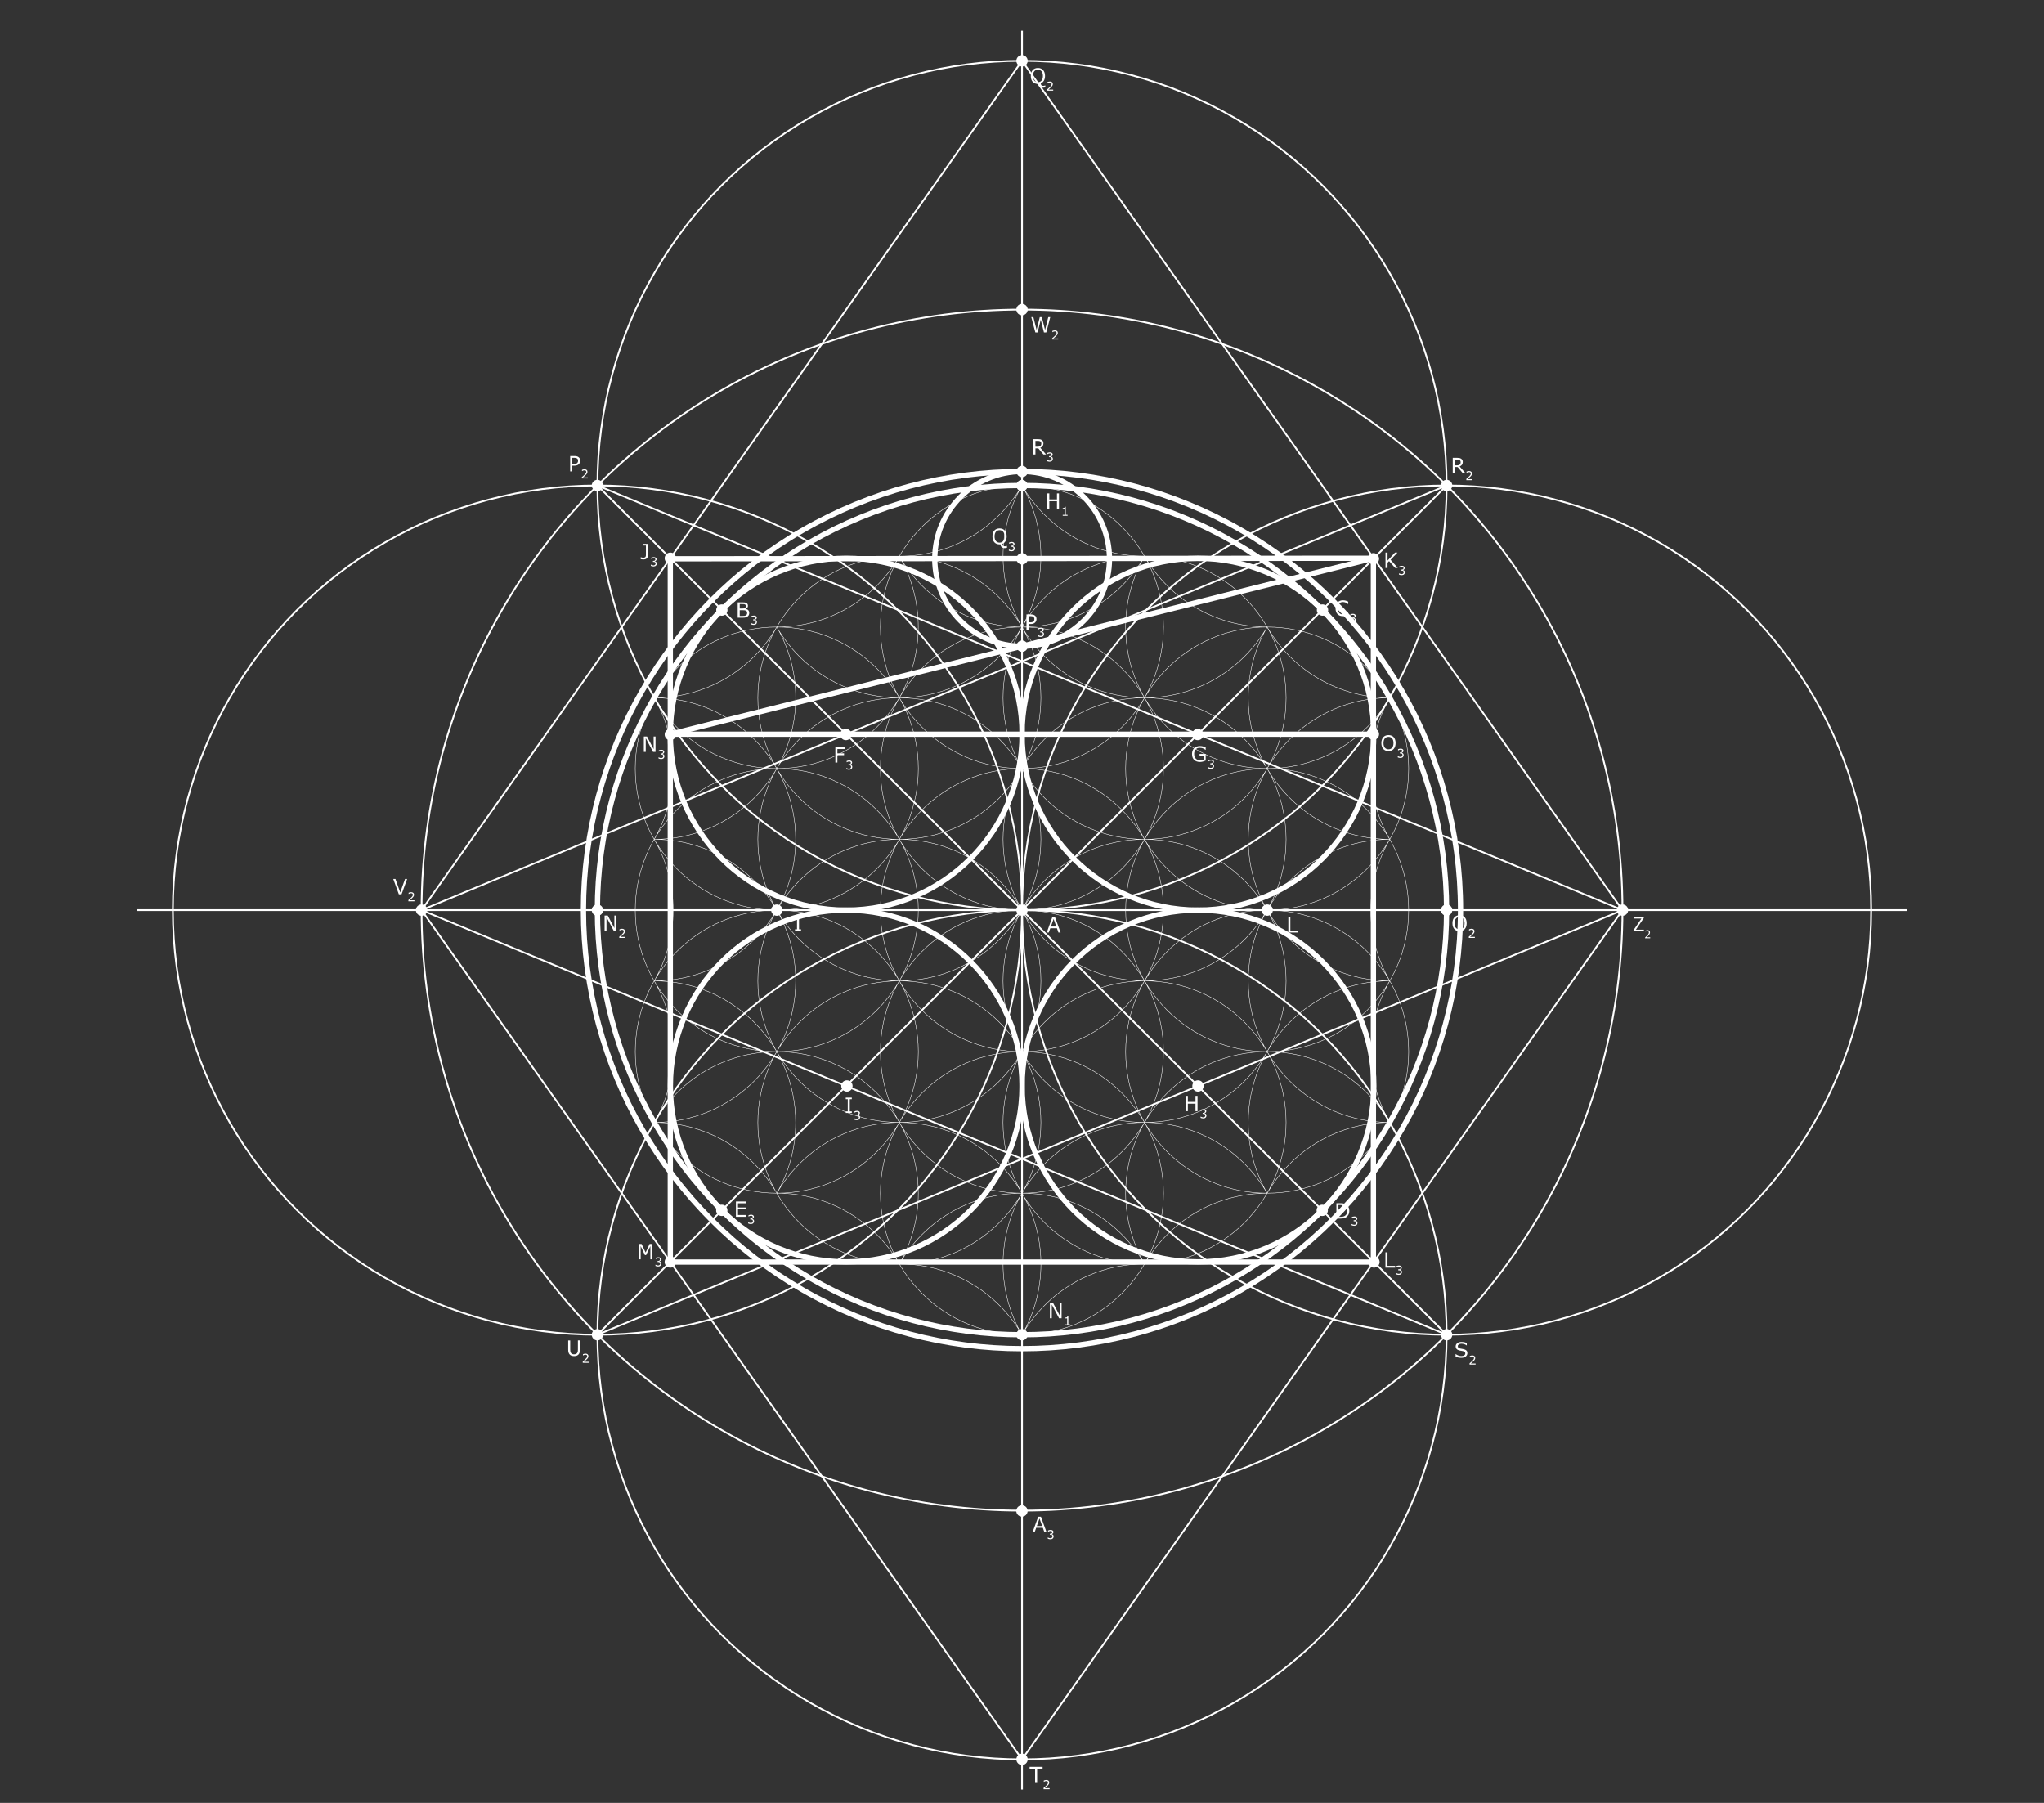 <?xml version="1.0" encoding="utf-8"?>
<!-- Generator: Adobe Illustrator 16.0.0, SVG Export Plug-In . SVG Version: 6.00 Build 0)  -->
<!DOCTYPE svg PUBLIC "-//W3C//DTD SVG 1.1//EN" "http://www.w3.org/Graphics/SVG/1.1/DTD/svg11.dtd">
<svg version="1.1" id="A-detailSealedFOL" xmlns="http://www.w3.org/2000/svg" xmlns:xlink="http://www.w3.org/1999/xlink" x="0px"
	 y="0px" width="1163.332px" height="1026px" viewBox="0 0 1163.332 1026" enable-background="new 0 0 1163.332 1026"
	 xml:space="preserve">
<rect x="0" y="0" width="1163.332" height="1026" fill="#333333" stroke="none"/>
<rect x="0" display="none" width="1163.332" height="1026"/>
<g id="A-SVGGroupSteps">
	<g id="unsealedFOL">
		<path fill="none" stroke="#FFFFFF" stroke-width="0.25" stroke-miterlimit="10" d="M721.229,356.821
			c-29.811,0-55.859-16.189-69.813-40.264 M581.698,276.326c13.967,24.056,39.979,40.217,69.771,40.217 M581.657,276.266
			c-44.5,0.001-80.568,36.056-80.568,80.569c0,44.5,36.087,80.536,80.569,80.537c44.452,0,80.521-36.049,80.521-80.537
			C662.178,312.322,626.111,276.266,581.657,276.266z M442.134,356.821c-44.521,0-80.583,36.056-80.583,80.568
			c0,44.495,36.076,80.543,80.583,80.543c44.438,0,80.517-36.056,80.517-80.543C522.65,392.877,486.567,356.821,442.134,356.821z
			 M442.147,517.921c-44.533-0.001-80.582,36.046-80.582,80.566c0,44.479,36.063,80.538,80.582,80.538
			c44.434,0,80.503-36.064,80.503-80.538C522.65,553.967,486.573,517.933,442.147,517.921z M581.658,598.476
			c-44.5,0-80.569,36.042-80.569,80.563c0,44.494,36.087,80.529,80.569,80.529c44.452,0,80.521-36.035,80.521-80.528
			C662.186,634.53,626.112,598.476,581.658,598.476z M721.229,517.92c-44.51-0.001-80.57,36.046-80.57,80.567
			c0,44.479,36.074,80.538,80.57,80.538c44.459,0.001,80.514-36.063,80.514-80.538C801.74,553.967,765.678,517.933,721.229,517.92z
			 M721.233,356.821c-44.506,0-80.574,36.056-80.574,80.568c0,44.495,36.08,80.543,80.574,80.543
			c44.463,0,80.504-36.056,80.504-80.544C801.737,392.877,765.678,356.821,721.233,356.821z M511.896,316.543
			c-44.515,0-80.569,36.056-80.569,80.569c0,44.494,36.063,80.542,80.569,80.542c44.446,0,80.522-36.061,80.521-80.542
			C592.416,352.592,556.323,316.543,511.896,316.543z M442.134,437.37c-44.521,0-80.583,36.063-80.583,80.577
			c0,44.48,36.075,80.534,80.583,80.534c44.438,0,80.517-36.062,80.516-80.534C522.65,473.425,486.567,437.37,442.134,437.37z
			 M511.896,558.205c-44.514,0-80.569,36.054-80.569,80.573c0,44.482,36.063,80.521,80.569,80.521
			c44.447,0,80.521-36.046,80.521-80.521C592.418,594.246,556.323,558.196,511.896,558.205z M651.44,558.205
			c-44.509,0-80.582,36.054-80.583,80.573c0,44.482,36.08,80.521,80.583,80.521c44.439,0,80.521-36.047,80.521-80.521
			C731.961,594.246,695.879,558.196,651.44,558.205z M721.233,437.371c-44.506-0.001-80.574,36.063-80.574,80.575
			c0,44.48,36.08,80.534,80.574,80.534c44.464,0,80.504-36.061,80.504-80.534C801.737,473.425,765.678,437.37,721.233,437.371z
			 M651.446,316.543c-44.509,0-80.57,36.056-80.563,80.569c0,44.493,36.063,80.542,80.563,80.542
			c44.439,0,80.521-36.061,80.521-80.542C731.961,352.592,695.879,316.543,651.446,316.543z M581.658,437.371
			c-44.5,0-80.569,36.062-80.569,80.575c0,44.479,36.088,80.534,80.568,80.534c44.452,0,80.521-36.062,80.521-80.535
			C662.178,473.426,626.111,437.37,581.658,437.371z M581.657,517.92c-44.5,0-80.568,36.047-80.568,80.567
			c0,44.479,36.087,80.538,80.569,80.538c44.452,0,80.521-36.064,80.521-80.538C662.178,553.967,626.111,517.932,581.657,517.92z
			 M651.44,477.647c-44.509,0-80.57,36.05-80.57,80.563c0,44.486,36.067,80.541,80.57,80.54c44.439,0,80.521-36.066,80.521-80.54
			C731.961,513.711,695.878,477.647,651.44,477.647z M651.446,397.1c-44.509-0.001-80.563,36.042-80.563,80.563
			c0,44.492,36.063,80.534,80.563,80.534c44.439,0,80.521-36.042,80.521-80.534C731.961,433.142,695.879,397.099,651.446,397.1z
			 M581.657,356.822c-44.5,0-80.568,36.055-80.568,80.568c0,44.494,36.087,80.543,80.569,80.542
			c44.452,0,80.521-36.056,80.521-80.542C662.178,392.876,626.112,356.821,581.657,356.822z M511.896,397.099
			c-44.515,0-80.569,36.042-80.569,80.563c0,44.493,36.063,80.535,80.569,80.535c44.447,0,80.522-36.042,80.521-80.535
			C592.416,433.142,556.323,397.099,511.896,397.099z M511.896,477.647c-44.514,0-80.569,36.051-80.569,80.563
			c0,44.485,36.063,80.54,80.569,80.54c44.447,0,80.523-36.066,80.522-80.54C592.418,513.711,556.323,477.647,511.896,477.647z
			 M442.1,356.854c13.938,24.058,39.975,40.246,69.796,40.246c44.44,0,80.516-36.056,80.516-80.542
			c0-14.666-3.911-28.419-10.754-40.259 M372.323,397.126c13.938,24.063,39.959,40.25,69.795,40.25
			c44.441,0,80.503-36.054,80.503-80.537c0-14.679-3.903-28.423-10.746-40.271 M372.34,558.212
			c44.453,0,80.522-36.043,80.522-80.538c0-44.521-36.069-80.562-80.522-80.562 M372.353,638.752
			c44.454,0,80.516-36.055,80.516-80.54c0-44.514-36.063-80.557-80.516-80.558 M511.889,719.295
			c6.813-11.847,10.754-25.591,10.754-40.258c0-44.532-36.069-80.574-80.509-80.575c-29.736,0-55.712,16.115-69.689,40.093
			 M581.851,759.276c6.735-11.771,10.588-25.408,10.587-39.94c0-44.527-36.063-80.584-80.521-80.584
			c-29.757,0-55.738,16.15-69.717,40.16 M721.213,679.064c-13.931-24.104-39.979-40.313-69.771-40.313
			c-44.509,0.001-80.563,36.064-80.563,80.584c0,14.665,3.896,28.405,10.742,40.238 M790.975,638.752
			c-13.939-24.076-39.953-40.271-69.742-40.271c-44.52,0-80.588,36.063-80.587,80.563c-0.001,14.593,3.903,28.274,10.687,40.086
			 M790.99,477.654c-44.5,0.001-80.563,36.044-80.563,80.558c-0.001,44.485,36.075,80.54,80.563,80.541 M791.008,397.1
			c-44.521,0-80.581,36.042-80.582,80.563c0,44.492,36.076,80.534,80.582,80.534 M651.365,316.663
			c-6.805,11.82-10.729,25.54-10.729,40.172c0,44.501,36.082,80.536,80.593,80.536c29.813,0,55.854-16.208,69.765-40.324
			 M581.591,276.424c-6.813,11.813-10.708,25.52-10.708,40.119c0,44.508,36.063,80.557,80.563,80.556
			c29.795,0.001,55.824-16.202,69.748-40.271 M511.855,316.496c13.925,24.112,39.994,40.325,69.835,40.326
			c29.809-0.001,55.823-16.189,69.755-40.279 M372.353,477.662c44.453,0,80.528-36.049,80.528-80.535
			c0-14.66-3.904-28.393-10.729-40.219 M442.097,679.044c6.842-11.839,10.758-25.589,10.758-40.255
			c0-44.518-36.054-80.593-80.539-80.572 M651.406,719.282c-13.931-24.063-39.933-40.25-69.726-40.245
			c-29.855,0-55.885,16.207-69.813,40.299 M791.008,558.189c-44.521,0.001-80.582,36.057-80.582,80.563
			c0,14.721,3.933,28.485,10.813,40.344 M721.198,356.847c-6.836,11.847-10.771,25.599-10.771,40.265
			c-0.001,44.493,36.087,80.542,80.581,80.542 M511.923,316.543c29.774,0,55.803-16.181,69.729-40.245 M442.14,356.834
			c29.762,0,55.778-16.174,69.722-40.225 M372.353,397.099c29.795,0,55.824-16.208,69.754-40.292 M372.365,477.563
			c6.824-11.826,10.729-25.553,10.729-40.179c0-14.66-3.884-28.396-10.741-40.237 M372.313,558.264
			c6.856-11.854,10.795-25.627,10.795-40.305c0-14.679-3.886-28.411-10.741-40.244 M372.36,638.819
			c6.854-11.854,10.787-25.626,10.788-40.313c0-14.632-3.899-28.347-10.729-40.18 M442,678.814
			c-13.983-23.972-39.906-40.063-69.641-40.056 M511.875,719.295c-13.938-24.09-39.967-40.285-69.762-40.285 M581.532,759.337
			c-13.984-23.945-39.907-40.03-69.609-40.03 M651.451,719.308c-29.781-0.001-55.777,16.163-69.74,40.206 M721.252,679.037
			c-29.847,0-55.877,16.207-69.813,40.299 M791.022,638.752c-29.828,0-55.896,16.216-69.822,40.325 M791.047,558.093
			c-6.896,11.878-10.847,25.663-10.847,40.396c0.001,14.509,3.854,28.129,10.556,39.881 M791.149,477.403
			c-6.977,11.896-10.955,25.744-10.955,40.542c0,14.533,3.879,28.169,10.59,39.934 M791.008,397.072
			c-6.854,11.854-10.787,25.632-10.787,40.313c0,14.667,3.912,28.413,10.762,40.247 M721.198,356.813
			c13.928,24.091,39.988,40.299,69.822,40.299"/>
		<circle fill="none" stroke="#FFFFFF" stroke-miterlimit="10" cx="581.658" cy="517.92" r="241.654"/>
		<path fill="#FFFFFF" d="M584.892,759.565c0,1.774-1.445,3.229-3.229,3.229l0,0c-1.775,0-3.227-1.447-3.227-3.229l0,0
			c0-1.783,1.445-3.229,3.227-3.229l0,0C583.447,756.339,584.892,757.782,584.892,759.565L584.892,759.565z"/>
		<path fill="#FFFFFF" d="M584.891,276.326c0,1.781-1.445,3.229-3.229,3.229l0,0c-1.775,0-3.227-1.447-3.227-3.229l0,0
			c0-1.783,1.445-3.228,3.227-3.228l0,0C583.446,273.098,584.891,274.542,584.891,276.326L584.891,276.326z"/>
		<g>
			<path fill="#FFFFFF" d="M602.722,289.5h-1.16v-4.271h-4.354v4.271h-1.153v-8.725h1.153v3.422h4.354v-3.422h1.16V289.5z"/>
			<path fill="#FFFFFF" d="M607.597,293.496h-2.753v-0.519h1.059v-3.409h-1.059v-0.465c0.144,0,0.297-0.012,0.461-0.036
				s0.288-0.059,0.373-0.104c0.104-0.057,0.187-0.129,0.248-0.217c0.061-0.087,0.095-0.206,0.104-0.354h0.53v4.584h1.039v0.52
				H607.597z"/>
		</g>
		<g>
			<path fill="#FFFFFF" d="M604.198,750.208h-1.436l-4.139-7.805v7.805h-1.084v-8.725h1.801l3.771,7.125v-7.125h1.084
				L604.198,750.208L604.198,750.208z"/>
			<path fill="#FFFFFF" d="M609.055,754.204h-2.753v-0.521h1.059v-3.403h-1.059v-0.472c0.144,0,0.297-0.012,0.461-0.028
				c0.164-0.023,0.288-0.063,0.373-0.104c0.104-0.057,0.187-0.129,0.248-0.217c0.061-0.087,0.095-0.206,0.104-0.354h0.53v4.59h1.039
				v0.521L609.055,754.204L609.055,754.204z"/>
		</g>
		<path fill="#FFFFFF" d="M724.449,517.92c0,1.781-1.438,3.229-3.227,3.229l0,0c-1.782,0-3.229-1.447-3.229-3.229l0,0
			c0-1.783,1.441-3.228,3.229-3.228l0,0C723.011,514.692,724.449,516.137,724.449,517.92L724.449,517.92z"/>
		<path fill="#FFFFFF" d="M445.361,517.932c0,1.781-1.445,3.229-3.227,3.229l0,0c-1.782,0-3.229-1.447-3.229-3.229l0,0
			c0-1.776,1.445-3.228,3.229-3.228l0,0C443.909,514.705,445.361,516.149,445.361,517.932L445.361,517.932z"/>
		<g>
			<path fill="#FFFFFF" d="M738.772,530.675h-5.52v-8.725h1.153v7.688h4.359L738.772,530.675L738.772,530.675z"/>
		</g>
		<g>
			<path fill="#FFFFFF" d="M455.909,529.733h-3.438v-0.896h1.143v-6.938h-1.143v-0.896h3.438v0.896h-1.143v6.938h1.143V529.733z"/>
		</g>
		<path fill="#FFFFFF" d="M584.891,517.92c0,1.781-1.444,3.229-3.229,3.229l0,0c-1.775,0-3.227-1.447-3.227-3.229l0,0
			c0-1.783,1.444-3.229,3.227-3.229l0,0C583.447,514.691,584.891,516.137,584.891,517.92L584.891,517.92z"/>
		<g>
			<path fill="#FFFFFF" d="M603.631,530.675h-1.236l-0.855-2.432h-3.771l-0.855,2.432h-1.178l3.176-8.725h1.554L603.631,530.675z
				 M601.182,527.247l-1.529-4.283l-1.535,4.283H601.182z"/>
		</g>
	</g>
	<g id="sealedFOL">
		<g id="A-SVGStep1">
			<line id="geo" fill="none" stroke="#FFFFFF" stroke-miterlimit="10" x1="581.68" y1="1018.399" x2="581.68" y2="17.507"/>
		</g>
		<g id="A-SVGStep2">
			<line id="geo1" fill="none" stroke="#FFFFFF" stroke-miterlimit="10" x1="78.182" y1="517.928" x2="1085.186" y2="517.928"/>
		</g>
		<g id="A-SVGStep3">
			<path id="A-point1" fill="#FFFFFF" d="M343.256,517.938c0,1.781-1.445,3.229-3.229,3.229l0,0c-1.782,0-3.229-1.447-3.229-3.229
				l0,0c0-1.776,1.443-3.228,3.229-3.228l0,0C341.807,514.712,343.256,516.156,343.256,517.938L343.256,517.938z"/>
			<g id="A-text">
				<path fill="#FFFFFF" d="M350.761,529.741l-1.437-0.001l-4.137-7.811v7.811h-1.084v-8.729h1.799l3.771,7.125v-7.125h1.084
					L350.761,529.741L350.761,529.741z"/>
				<path fill="#FFFFFF" d="M355.906,533.735l-3.441,0.001v-0.717c0.237-0.203,0.479-0.403,0.719-0.608s0.469-0.408,0.676-0.611
					c0.438-0.424,0.731-0.76,0.896-1.01c0.161-0.249,0.24-0.521,0.24-0.813c0-0.264-0.087-0.471-0.261-0.619
					c-0.178-0.146-0.417-0.225-0.729-0.225c-0.208,0-0.434,0.037-0.674,0.109c-0.24,0.066-0.478,0.185-0.706,0.335h-0.034v-0.72
					c0.162-0.077,0.377-0.15,0.646-0.224c0.271-0.063,0.526-0.099,0.784-0.098c0.521-0.001,0.93,0.125,1.227,0.377
					c0.297,0.251,0.443,0.592,0.443,1.021c0,0.193-0.023,0.374-0.074,0.542c-0.049,0.168-0.121,0.326-0.217,0.479
					c-0.089,0.142-0.191,0.279-0.313,0.416s-0.267,0.288-0.438,0.456c-0.244,0.233-0.496,0.471-0.755,0.688
					c-0.265,0.229-0.502,0.438-0.729,0.626l2.735-0.001v0.587l0.004-0.001V533.735L355.906,533.735z"/>
			</g>
		</g>
		<g id="A-SVGStep4">
			<path id="A-point2" fill="#FFFFFF" d="M826.565,517.927c0,1.781-1.444,3.229-3.229,3.23l0,0c-1.782,0-3.229-1.448-3.229-3.23l0,0
				c0-1.782,1.439-3.228,3.229-3.228l0,0C825.117,514.7,826.565,516.144,826.565,517.927L826.565,517.927z"/>
			<g id="A-text2">
				<path fill="#FFFFFF" d="M833.655,522.018c0.354,0.396,0.628,0.869,0.813,1.438c0.188,0.563,0.283,1.209,0.284,1.928
					c0,0.719-0.099,1.362-0.29,1.934c-0.189,0.566-0.464,1.041-0.813,1.422c-0.357,0.396-0.784,0.688-1.272,0.895
					c-0.49,0.203-1.052,0.298-1.682,0.298c-0.612,0-1.17-0.102-1.672-0.305c-0.502-0.202-0.934-0.497-1.28-0.886
					c-0.354-0.392-0.622-0.86-0.813-1.429c-0.188-0.563-0.28-1.203-0.28-1.929c0-0.711,0.094-1.349,0.276-1.913
					c0.188-0.563,0.462-1.048,0.818-1.449c0.346-0.384,0.771-0.676,1.28-0.88c0.509-0.202,1.063-0.304,1.667-0.305
					c0.625,0,1.188,0.104,1.686,0.31C832.877,521.351,833.303,521.639,833.655,522.018z M833.549,525.381
					c0-1.133-0.254-2.007-0.764-2.622c-0.508-0.614-1.199-0.923-2.08-0.923c-0.887,0-1.583,0.308-2.089,0.923
					c-0.506,0.616-0.759,1.489-0.759,2.623c0,1.146,0.258,2.021,0.771,2.627c0.52,0.607,1.207,0.912,2.072,0.912
					c0.867,0,1.56-0.305,2.071-0.912C833.284,527.402,833.549,526.525,833.549,525.381z"/>
				<path fill="#FFFFFF" d="M839.416,533.735h-3.442v-0.714c0.239-0.205,0.479-0.405,0.725-0.61
					c0.239-0.204,0.463-0.407,0.671-0.611c0.438-0.424,0.736-0.76,0.896-1.01c0.161-0.249,0.241-0.521,0.242-0.813
					c0-0.264-0.087-0.471-0.262-0.619c-0.176-0.146-0.419-0.226-0.729-0.226c-0.207,0-0.433,0.037-0.674,0.109
					c-0.24,0.067-0.479,0.185-0.707,0.335h-0.031l0.001-0.721c0.159-0.076,0.378-0.148,0.646-0.223
					c0.271-0.063,0.529-0.099,0.781-0.098c0.521-0.001,0.933,0.125,1.228,0.377c0.3,0.252,0.445,0.592,0.443,1.021
					c0,0.193-0.022,0.374-0.071,0.542c-0.05,0.167-0.121,0.326-0.218,0.479c-0.091,0.141-0.192,0.28-0.313,0.417
					s-0.271,0.287-0.438,0.455c-0.243,0.234-0.495,0.47-0.756,0.688c-0.261,0.23-0.503,0.438-0.729,0.625h2.733v0.586l0.005,0.001
					L839.416,533.735L839.416,533.735L839.416,533.735z"/>
			</g>
		</g>
		<g id="A-SVGStep5">
			<circle id="geo2" fill="none" stroke="#FFFFFF" stroke-miterlimit="10" cx="340.03" cy="517.928" r="241.655"/>
		</g>
		<g id="A-SVGStep6">
			<circle id="geo5" fill="none" stroke="#FFFFFF" stroke-miterlimit="10" cx="823.338" cy="517.927" r="241.655"/>
		</g>
		<g id="A-SVGStep7">
			<circle id="geo3" fill="none" stroke="#FFFFFF" stroke-miterlimit="10" cx="581.678" cy="276.272" r="241.655"/>
		</g>
		<g id="A-SVGStep8">
			<circle id="geo4" fill="none" stroke="#FFFFFF" stroke-miterlimit="10" cx="581.68" cy="759.575" r="241.655"/>
		</g>
		<g id="A-SVGStep9">
			<path id="A-point3" fill="#FFFFFF" d="M343.255,276.271c0,1.781-1.445,3.229-3.229,3.229l0,0c-1.782,0-3.229-1.447-3.229-3.229
				l0,0c0-1.782,1.443-3.229,3.229-3.229l0,0C341.806,273.045,343.255,274.489,343.255,276.271L343.255,276.271z"/>
			<g id="A-text3">
				<path fill="#FFFFFF" d="M330.217,262.164c0,0.387-0.064,0.745-0.202,1.074c-0.135,0.331-0.32,0.616-0.563,0.858
					c-0.301,0.301-0.654,0.526-1.064,0.677c-0.411,0.151-0.929,0.226-1.554,0.226h-1.159v3.252h-1.16v-8.726h2.367
					c0.521,0,0.967,0.044,1.33,0.132c0.361,0.088,0.688,0.226,0.967,0.413c0.332,0.223,0.589,0.5,0.771,0.832
					C330.128,261.235,330.217,261.655,330.217,262.164z M329.009,262.192c0-0.301-0.055-0.563-0.158-0.785
					c-0.104-0.223-0.266-0.404-0.479-0.545c-0.188-0.121-0.399-0.208-0.642-0.261c-0.241-0.053-0.547-0.079-0.91-0.079h-1.147v3.486
					h0.979c0.469,0,0.852-0.042,1.145-0.126c0.292-0.084,0.528-0.218,0.714-0.401c0.187-0.188,0.313-0.385,0.393-0.592
					C328.973,262.682,329.009,262.45,329.009,262.192z"/>
				<path fill="#FFFFFF" d="M334.569,272.247h-3.441v-0.714c0.237-0.205,0.479-0.41,0.719-0.615s0.464-0.408,0.671-0.612
					c0.438-0.423,0.736-0.76,0.896-1.01c0.162-0.249,0.242-0.519,0.243-0.808c0-0.265-0.087-0.471-0.261-0.62
					c-0.177-0.148-0.417-0.224-0.729-0.224c-0.208,0-0.434,0.037-0.675,0.109c-0.239,0.072-0.479,0.185-0.707,0.335h-0.032v-0.718
					c0.163-0.079,0.377-0.152,0.646-0.219c0.271-0.065,0.528-0.099,0.781-0.099c0.521,0,0.932,0.126,1.229,0.378
					c0.298,0.25,0.443,0.592,0.443,1.022c0,0.193-0.024,0.374-0.073,0.542c-0.049,0.167-0.121,0.326-0.217,0.476
					c-0.091,0.142-0.193,0.28-0.313,0.416c-0.12,0.138-0.267,0.288-0.438,0.456c-0.244,0.238-0.496,0.471-0.758,0.693
					c-0.26,0.226-0.502,0.433-0.729,0.625h2.736v0.586L334.569,272.247L334.569,272.247z"/>
			</g>
		</g>
		<g id="A-SVGStep10">
			<path id="A-point4" fill="#FFFFFF" d="M584.907,34.616c0,1.78-1.443,3.229-3.229,3.229l0,0c-1.78,0-3.229-1.446-3.229-3.229l0,0
				c0-1.78,1.445-3.229,3.229-3.229l0,0C583.463,31.389,584.907,32.834,584.907,34.616L584.907,34.616z"/>
			<g id="A-text4">
				<path fill="#FFFFFF" d="M594.947,49.734c-0.232,0.059-0.466,0.101-0.692,0.126c-0.229,0.025-0.462,0.038-0.7,0.038
					c-0.681,0-1.228-0.187-1.64-0.56c-0.41-0.373-0.636-0.907-0.671-1.603c-0.094,0.016-0.188,0.025-0.271,0.031
					c-0.087,0.007-0.173,0.01-0.255,0.01c-0.61,0-1.171-0.103-1.673-0.305c-0.502-0.204-0.931-0.499-1.28-0.885
					c-0.353-0.388-0.622-0.861-0.813-1.424c-0.188-0.564-0.282-1.205-0.282-1.928c0-0.711,0.094-1.349,0.279-1.914
					c0.188-0.564,0.461-1.047,0.817-1.449c0.347-0.384,0.771-0.676,1.28-0.879c0.509-0.203,1.063-0.305,1.667-0.305
					c0.625,0,1.188,0.103,1.688,0.308c0.498,0.205,0.921,0.497,1.271,0.876c0.354,0.391,0.628,0.869,0.815,1.436
					c0.188,0.568,0.283,1.209,0.283,1.929c0,1.066-0.22,1.965-0.652,2.695c-0.438,0.73-1.021,1.242-1.755,1.535
					c0.018,0.445,0.121,0.791,0.313,1.037c0.195,0.247,0.553,0.37,1.064,0.369c0.16,0,0.353-0.024,0.571-0.073
					c0.22-0.048,0.378-0.092,0.472-0.132h0.158L594.947,49.734L594.947,49.734z M593.564,43.236c0-1.133-0.257-2.007-0.765-2.623
					c-0.508-0.614-1.201-0.922-2.08-0.922c-0.889,0-1.583,0.308-2.089,0.923c-0.509,0.615-0.761,1.489-0.761,2.622
					c0,1.145,0.26,2.021,0.773,2.627c0.515,0.607,1.205,0.912,2.071,0.911c0.866,0,1.561-0.304,2.069-0.911
					C593.298,45.257,593.564,44.381,593.564,43.236z"/>
				<path fill="#FFFFFF" d="M599.429,51.591h-3.44v-0.714c0.236-0.206,0.479-0.41,0.722-0.616c0.239-0.205,0.463-0.407,0.671-0.611
					c0.438-0.423,0.734-0.76,0.896-1.01c0.161-0.249,0.242-0.519,0.242-0.808c0-0.264-0.09-0.471-0.264-0.62
					c-0.177-0.147-0.418-0.224-0.729-0.224c-0.208,0-0.435,0.038-0.673,0.109c-0.242,0.074-0.479,0.185-0.707,0.335h-0.035v-0.717
					c0.162-0.08,0.378-0.152,0.646-0.219c0.271-0.065,0.531-0.1,0.783-0.099c0.521,0,0.932,0.126,1.229,0.378
					c0.296,0.251,0.441,0.592,0.441,1.022c0,0.192-0.021,0.374-0.07,0.542c-0.052,0.167-0.121,0.326-0.22,0.477
					c-0.09,0.141-0.19,0.278-0.313,0.416c-0.12,0.137-0.268,0.288-0.438,0.455c-0.243,0.238-0.495,0.471-0.756,0.694
					c-0.262,0.225-0.502,0.433-0.729,0.624h2.733L599.429,51.591L599.429,51.591z"/>
			</g>
		</g>
		<g id="A-SVGStep11">
			<path id="A-point5" fill="#FFFFFF" d="M826.565,276.271c0,1.781-1.445,3.229-3.229,3.229l0,0c-1.782,0-3.229-1.447-3.229-3.229
				l0,0c0-1.782,1.442-3.229,3.229-3.229l0,0C825.116,273.045,826.565,274.489,826.565,276.271L826.565,276.271z"/>
			<g id="A-text5">
				<path fill="#FFFFFF" d="M834.037,269.251h-1.506l-2.918-3.469l-1.635-0.001v3.47h-1.16v-8.725h2.44
					c0.525,0,0.97,0.034,1.316,0.103c0.353,0.069,0.668,0.19,0.949,0.365c0.313,0.2,0.563,0.45,0.741,0.753
					c0.178,0.303,0.267,0.687,0.268,1.151c-0.001,0.629-0.157,1.154-0.476,1.578c-0.317,0.424-0.753,0.743-1.31,0.958
					L834.037,269.251z M831.324,262.981c0-0.25-0.044-0.473-0.132-0.665c-0.088-0.193-0.231-0.356-0.438-0.49
					c-0.168-0.112-0.367-0.191-0.6-0.237c-0.229-0.045-0.502-0.067-0.813-0.066h-1.362v3.292h1.172c0.364,0,0.688-0.032,0.961-0.097
					c0.271-0.065,0.506-0.185,0.694-0.36c0.18-0.164,0.309-0.353,0.393-0.565C831.283,263.583,831.324,263.309,831.324,262.981z"/>
				<path fill="#FFFFFF" d="M837.986,273.248h-3.441v-0.714c0.237-0.205,0.479-0.41,0.719-0.615s0.466-0.408,0.672-0.611
					c0.438-0.424,0.736-0.76,0.897-1.01c0.16-0.249,0.241-0.519,0.24-0.808c0-0.264-0.086-0.471-0.262-0.62
					c-0.176-0.147-0.416-0.224-0.729-0.224c-0.206,0-0.433,0.037-0.675,0.109c-0.238,0.073-0.479,0.186-0.706,0.335l-0.032,0.001
					v-0.718c0.159-0.08,0.377-0.153,0.646-0.22c0.271-0.065,0.528-0.099,0.782-0.099c0.521,0,0.932,0.125,1.229,0.378
					c0.296,0.25,0.441,0.592,0.441,1.022c0,0.193-0.022,0.373-0.071,0.542c-0.05,0.167-0.121,0.326-0.218,0.476
					c-0.09,0.142-0.191,0.279-0.314,0.416c-0.117,0.137-0.263,0.288-0.435,0.456c-0.243,0.237-0.495,0.47-0.757,0.693
					c-0.261,0.225-0.504,0.433-0.729,0.624h2.736v0.586L837.986,273.248L837.986,273.248z"/>
			</g>
		</g>
		<g id="A-SVGStep12">
			<path id="A-point6" fill="#FFFFFF" d="M826.565,759.575c0,1.778-1.445,3.229-3.229,3.229l0,0
				c-1.782,0.001-3.229-1.445-3.229-3.228l0,0c0-1.782,1.442-3.229,3.229-3.23l0,0C825.116,756.349,826.565,757.793,826.565,759.575
				L826.565,759.575z"/>
			<g id="A-text6">
				<path fill="#FFFFFF" d="M835.158,770.065c0,0.343-0.079,0.678-0.235,1.01c-0.158,0.331-0.38,0.608-0.665,0.844
					c-0.313,0.25-0.679,0.443-1.095,0.586s-0.917,0.211-1.503,0.211c-0.629,0-1.192-0.059-1.694-0.176s-1.015-0.291-1.532-0.521
					v-1.45l0.082-0.001c0.439,0.365,0.951,0.648,1.529,0.853c0.576,0.198,1.119,0.299,1.629,0.3
					c0.719-0.001,1.276-0.136,1.682-0.402c0.398-0.271,0.602-0.632,0.602-1.079c0-0.389-0.096-0.672-0.283-0.854
					c-0.188-0.185-0.479-0.326-0.863-0.428c-0.294-0.078-0.608-0.146-0.95-0.193c-0.345-0.049-0.704-0.113-1.087-0.191
					c-0.771-0.163-1.35-0.441-1.723-0.842c-0.373-0.396-0.562-0.912-0.562-1.551c0-0.729,0.311-1.329,0.928-1.796
					c0.616-0.467,1.398-0.7,2.351-0.7c0.612,0,1.178,0.063,1.688,0.179c0.511,0.115,0.966,0.264,1.357,0.436l0.001,1.371
					l-0.082,0.001c-0.331-0.282-0.771-0.521-1.313-0.701c-0.541-0.188-1.097-0.278-1.661-0.278c-0.621,0-1.12,0.131-1.497,0.389
					c-0.377,0.261-0.563,0.593-0.563,0.996c0,0.361,0.096,0.646,0.281,0.854c0.188,0.207,0.518,0.365,0.987,0.478
					c0.25,0.057,0.604,0.118,1.064,0.196s0.854,0.158,1.172,0.24c0.648,0.172,1.139,0.432,1.467,0.776
					C834.995,768.956,835.158,769.439,835.158,770.065z"/>
				<path fill="#FFFFFF" d="M839.842,776.551h-3.44v-0.714c0.236-0.204,0.479-0.409,0.72-0.614c0.241-0.206,0.463-0.407,0.672-0.61
					c0.438-0.423,0.735-0.762,0.897-1.012c0.159-0.249,0.239-0.519,0.239-0.807c0-0.264-0.087-0.472-0.262-0.621
					c-0.176-0.146-0.419-0.224-0.729-0.223c-0.208,0-0.435,0.035-0.675,0.104c-0.24,0.073-0.479,0.188-0.705,0.335l-0.035,0.001
					v-0.718c0.162-0.08,0.378-0.153,0.646-0.219c0.271-0.066,0.529-0.104,0.781-0.104c0.521,0,0.934,0.126,1.229,0.38
					c0.296,0.25,0.439,0.596,0.439,1.021c0,0.193-0.021,0.375-0.07,0.542c-0.051,0.167-0.119,0.326-0.219,0.479
					c-0.091,0.144-0.189,0.276-0.313,0.413c-0.12,0.142-0.27,0.289-0.438,0.456c-0.242,0.238-0.494,0.476-0.756,0.693
					c-0.26,0.225-0.502,0.433-0.727,0.624h2.731v0.586h0.006v0.004h0.005L839.842,776.551L839.842,776.551z"/>
			</g>
		</g>
		<g id="A-SVGStep13">
			<path id="A-point7" fill="#FFFFFF" d="M584.908,1001.229c0,1.781-1.443,3.229-3.229,3.229l0,0c-1.78,0-3.229-1.447-3.229-3.229
				l0,0c0-1.777,1.445-3.229,3.229-3.229l0,0C583.464,998.003,584.908,999.447,584.908,1001.229L584.908,1001.229z"/>
			<g id="A-text7">
				<path fill="#FFFFFF" d="M593.386,1006.516h-3.114v7.693h-1.16v-7.693h-3.117v-1.029l7.396,0.001L593.386,1006.516
					L593.386,1006.516z"/>
				<path fill="#FFFFFF" d="M597.382,1018.205h-3.44v-0.714c0.236-0.205,0.479-0.41,0.72-0.615c0.241-0.204,0.464-0.408,0.671-0.61
					c0.438-0.424,0.736-0.76,0.896-1.01s0.241-0.521,0.241-0.809c0-0.269-0.087-0.475-0.261-0.62
					c-0.177-0.148-0.418-0.229-0.729-0.229c-0.207,0.001-0.435,0.037-0.676,0.109c-0.239,0.074-0.479,0.186-0.707,0.336
					l-0.032-0.001l0.001-0.718c0.16-0.078,0.377-0.152,0.646-0.222c0.271-0.063,0.529-0.101,0.781-0.101
					c0.521,0,0.933,0.126,1.229,0.379c0.299,0.25,0.442,0.591,0.442,1.021c0,0.189-0.021,0.374-0.071,0.542
					c-0.049,0.167-0.121,0.323-0.217,0.477c-0.092,0.146-0.192,0.279-0.313,0.416c-0.121,0.138-0.269,0.289-0.438,0.455
					c-0.244,0.238-0.496,0.471-0.758,0.694c-0.26,0.225-0.502,0.433-0.729,0.624h2.734v0.586h0.005v0.004h0.004V1018.205
					L597.382,1018.205z"/>
			</g>
		</g>
		<g id="A-SVGStep14">
			<path id="A-point8" fill="#FFFFFF" d="M343.255,759.575c0,1.778-1.445,3.229-3.229,3.229l0,0
				c-1.782-0.001-3.229-1.446-3.229-3.229l0,0c0-1.781,1.443-3.23,3.229-3.229l0,0C341.807,756.349,343.255,757.794,343.255,759.575
				L343.255,759.575z"/>
			<g id="A-text8">
				<path fill="#FFFFFF" d="M330.077,768.051c0,0.633-0.067,1.187-0.208,1.656c-0.139,0.47-0.364,0.86-0.683,1.174
					c-0.304,0.297-0.652,0.514-1.058,0.65c-0.399,0.136-0.871,0.205-1.405,0.205c-0.547,0-1.021-0.072-1.431-0.222
					c-0.407-0.145-0.748-0.354-1.021-0.639c-0.317-0.317-0.545-0.707-0.686-1.16s-0.208-1.01-0.208-1.67v-5.221h1.158v5.277
					c0,0.475,0.032,0.848,0.099,1.116c0.063,0.273,0.173,0.521,0.324,0.744c0.173,0.255,0.404,0.445,0.699,0.574
					s0.647,0.193,1.063,0.193c0.418,0,0.772-0.063,1.065-0.189c0.293-0.128,0.527-0.318,0.703-0.578
					c0.151-0.223,0.263-0.478,0.326-0.765s0.097-0.646,0.096-1.069v-5.309h1.16v5.223h0.003L330.077,768.051L330.077,768.051z"/>
				<path fill="#FFFFFF" d="M335.115,775.551h-3.441v-0.714c0.237-0.204,0.479-0.41,0.72-0.614c0.241-0.205,0.465-0.407,0.673-0.61
					c0.438-0.425,0.734-0.762,0.896-1.012c0.159-0.249,0.24-0.519,0.241-0.808c0-0.263-0.087-0.471-0.261-0.62
					c-0.175-0.146-0.418-0.224-0.729-0.223c-0.208-0.001-0.434,0.035-0.672,0.104c-0.243,0.072-0.479,0.188-0.708,0.334h-0.035
					v-0.718c0.162-0.079,0.377-0.152,0.646-0.219c0.271-0.065,0.531-0.104,0.784-0.104c0.521,0.001,0.93,0.126,1.227,0.38
					c0.297,0.25,0.443,0.595,0.443,1.021c0,0.193-0.022,0.374-0.073,0.541c-0.048,0.168-0.12,0.326-0.217,0.477
					c-0.09,0.146-0.191,0.279-0.313,0.416c-0.12,0.142-0.267,0.289-0.438,0.455c-0.244,0.238-0.496,0.476-0.755,0.694
					c-0.263,0.225-0.501,0.433-0.729,0.625l2.734-0.001v0.586l0.003,0.001l-0.001,0.003l0,0v0.004H335.115z"/>
			</g>
		</g>
		<g id="A-SVGStep15">
			<circle id="geo6" fill="none" stroke="#FFFFFF" stroke-miterlimit="10" cx="581.68" cy="517.926" r="341.749"/>
		</g>
		<g id="A-SVGStep16">
			<path id="A-point9" fill="#FFFFFF" d="M243.16,517.926c0,1.781-1.445,3.23-3.229,3.229l0,0c-1.782,0.001-3.229-1.447-3.229-3.229
				l0,0c0-1.781,1.443-3.228,3.229-3.228l0,0C241.714,514.699,243.16,516.144,243.16,517.926L243.16,517.926z"/>
			<g id="A-text9">
				<path fill="#FFFFFF" d="M231.72,500.212l-3.179,8.727h-1.547l-3.178-8.726h1.242l2.733,7.676l2.734-7.676L231.72,500.212
					L231.72,500.212z"/>
				<path fill="#FFFFFF" d="M235.865,512.933h-3.444v-0.713c0.239-0.206,0.479-0.411,0.722-0.614
					c0.237-0.204,0.464-0.404,0.671-0.607c0.438-0.424,0.733-0.762,0.896-1.012s0.242-0.521,0.242-0.811
					c0-0.263-0.087-0.47-0.263-0.62c-0.174-0.145-0.417-0.223-0.729-0.224c-0.208,0-0.433,0.038-0.673,0.107
					c-0.241,0.071-0.479,0.188-0.708,0.336h-0.034v-0.721c0.162-0.079,0.379-0.148,0.646-0.219c0.271-0.064,0.531-0.099,0.784-0.099
					c0.521,0,0.932,0.125,1.228,0.378c0.296,0.251,0.442,0.591,0.442,1.021c0,0.193-0.023,0.374-0.072,0.542
					c-0.051,0.167-0.122,0.326-0.219,0.479c-0.089,0.141-0.191,0.274-0.313,0.416c-0.119,0.137-0.267,0.289-0.438,0.456
					c-0.244,0.233-0.496,0.471-0.755,0.689c-0.26,0.229-0.502,0.438-0.729,0.625h2.734v0.585h0.004v0.002h0.006V512.933z"/>
			</g>
		</g>
		<g id="A-SVGStep17">
			<path id="A-point10" fill="#FFFFFF" d="M584.906,176.177c0,1.781-1.443,3.229-3.229,3.229l0,0c-1.778,0-3.229-1.447-3.229-3.229
				l0,0c0-1.78,1.445-3.228,3.229-3.228l0,0C583.463,172.949,584.906,174.395,584.906,176.177L584.906,176.177z"/>
			<g id="A-text10">
				<path fill="#FFFFFF" d="M597.742,180.463l-2.271,8.725h-1.308l-1.834-7.242l-1.794,7.242h-1.275l-2.311-8.725h1.188l1.834,7.253
					l1.808-7.253h1.179l1.821,7.324l1.822-7.324H597.742z"/>
				<path fill="#FFFFFF" d="M602.277,193.184h-3.442v-0.714c0.238-0.205,0.479-0.41,0.72-0.614c0.239-0.206,0.464-0.409,0.672-0.611
					c0.438-0.424,0.736-0.76,0.896-1.01c0.161-0.25,0.242-0.519,0.242-0.809c0-0.263-0.087-0.47-0.263-0.62
					c-0.176-0.148-0.416-0.224-0.729-0.224c-0.208,0-0.432,0.037-0.674,0.109c-0.241,0.073-0.479,0.185-0.707,0.334h-0.034v-0.718
					c0.162-0.079,0.38-0.152,0.647-0.219c0.271-0.065,0.528-0.1,0.781-0.099c0.521,0,0.934,0.125,1.229,0.378
					c0.296,0.251,0.442,0.592,0.442,1.021c0,0.193-0.023,0.375-0.072,0.542c-0.05,0.167-0.121,0.326-0.218,0.478
					c-0.091,0.141-0.191,0.279-0.313,0.416c-0.119,0.137-0.265,0.288-0.436,0.455c-0.243,0.239-0.495,0.471-0.757,0.694
					c-0.262,0.225-0.503,0.433-0.729,0.624h2.736v0.585h0.009V193.184L602.277,193.184z"/>
			</g>
		</g>
		<g id="A-SVGStep18">
			<path id="A-point11" fill="#FFFFFF" d="M926.656,517.927c0,1.781-1.443,3.23-3.229,3.229l0,0
				c-1.778,0.001-3.229-1.447-3.229-3.229l0,0c0-1.78,1.444-3.228,3.229-3.228l0,0C925.213,514.7,926.656,516.145,926.656,517.927
				L926.656,517.927z"/>
			<g id="A-text11">
				<path fill="#FFFFFF" d="M929.712,529.316l4.483-6.563v-0.036h-4.104l0.001-0.876h5.457v0.636l-4.461,6.538v0.034h4.521v0.877
					h-5.901L929.712,529.316L929.712,529.316z"/>
				<path fill="#FFFFFF" d="M936.301,533.924v-0.377l0.48-0.469c1.16-1.104,1.686-1.691,1.689-2.376c0-0.461-0.225-0.89-0.9-0.89
					c-0.412,0-0.754,0.21-0.964,0.387l-0.195-0.438c0.313-0.266,0.764-0.461,1.285-0.461c0.979,0,1.393,0.672,1.393,1.32
					c0,0.839-0.605,1.518-1.563,2.438l-0.364,0.336v0.017h2.042v0.51L936.301,533.924L936.301,533.924z"/>
			</g>
		</g>
		<g id="A-SVGStep19">
			<path id="A-point12" fill="#FFFFFF" d="M584.863,859.86c0,1.78-1.443,3.229-3.229,3.229l0,0
				c-1.779,0.001-3.229-1.447-3.229-3.229l0,0c0-1.78,1.443-3.229,3.229-3.229l0,0C583.416,856.634,584.863,858.078,584.863,859.86
				L584.863,859.86z"/>
			<g id="A-text12">
				<path fill="#FFFFFF" d="M595.608,871.86h-1.236l-0.854-2.434h-3.771l-0.854,2.434h-1.178l3.176-8.727h1.549L595.608,871.86z
					 M593.156,868.434l-1.527-4.281l-1.535,4.283L593.156,868.434z"/>
				<path fill="#FFFFFF" d="M599.304,873.408c0.107,0.098,0.199,0.221,0.271,0.368c0.072,0.146,0.104,0.34,0.104,0.57
					c0,0.232-0.041,0.446-0.127,0.644c-0.084,0.189-0.202,0.357-0.354,0.506c-0.17,0.157-0.371,0.272-0.604,0.353
					c-0.23,0.077-0.482,0.114-0.76,0.115c-0.282-0.001-0.563-0.033-0.834-0.102c-0.272-0.069-0.497-0.145-0.675-0.224v-0.714
					l0.054,0.001c0.191,0.126,0.421,0.233,0.685,0.316c0.262,0.084,0.515,0.126,0.759,0.126c0.146,0,0.296-0.023,0.458-0.071
					c0.161-0.048,0.292-0.118,0.395-0.212c0.104-0.102,0.185-0.21,0.231-0.331c0.053-0.121,0.077-0.271,0.077-0.458
					c0-0.183-0.029-0.333-0.087-0.453c-0.061-0.119-0.141-0.213-0.241-0.278c-0.104-0.069-0.229-0.117-0.372-0.146
					c-0.146-0.027-0.303-0.039-0.472-0.039h-0.31v-0.566h0.237c0.349,0,0.623-0.068,0.829-0.218
					c0.206-0.145,0.311-0.354,0.311-0.634c0-0.123-0.024-0.229-0.078-0.322c-0.054-0.093-0.126-0.168-0.22-0.228
					c-0.099-0.063-0.202-0.104-0.313-0.123c-0.11-0.022-0.237-0.034-0.38-0.034c-0.217,0-0.444,0.04-0.688,0.116
					c-0.242,0.078-0.476,0.188-0.688,0.328h-0.033v-0.714c0.16-0.08,0.377-0.153,0.646-0.225c0.271-0.063,0.53-0.101,0.783-0.101
					c0.248,0.001,0.467,0.021,0.655,0.065c0.188,0.05,0.358,0.117,0.514,0.222c0.163,0.105,0.288,0.239,0.372,0.396
					s0.126,0.337,0.126,0.544c0,0.281-0.102,0.528-0.299,0.739c-0.199,0.21-0.437,0.343-0.705,0.396v0.049
					c0.107,0.018,0.232,0.057,0.376,0.111C599.088,873.249,599.206,873.321,599.304,873.408z"/>
			</g>
		</g>
		<g id="A-SVGStep20">
			<line id="geo11" fill="none" stroke="#FFFFFF" stroke-miterlimit="10" x1="340.026" y1="276.272" x2="823.336" y2="759.575"/>
		</g>
		<g id="A-SVGStep21">
			<line id="geo12" fill="none" stroke="#FFFFFF" stroke-miterlimit="10" x1="823.335" y1="276.272" x2="340.027" y2="759.576"/>
		</g>
		<g id="A-SVGStep22">
			<path id="A-point14" fill="#FFFFFF" d="M414.079,347.173c0,1.781-1.443,3.229-3.227,3.229l0,0c-1.783,0-3.23-1.447-3.23-3.229
				l0,0c0-1.781,1.445-3.228,3.23-3.228l0,0C412.633,343.947,414.079,345.391,414.079,347.173L414.079,347.173z"/>
			<g id="A-text14">
				<path fill="#FFFFFF" d="M426.438,348.824c0,0.434-0.082,0.816-0.246,1.148s-0.385,0.605-0.662,0.82
					c-0.328,0.258-0.688,0.441-1.081,0.551c-0.393,0.11-0.892,0.164-1.497,0.164h-3.094v-8.725h2.584c0.637,0,1.113,0.023,1.43,0.07
					c0.317,0.047,0.619,0.145,0.908,0.293c0.32,0.168,0.553,0.384,0.697,0.647c0.144,0.263,0.217,0.579,0.217,0.946
					c0,0.414-0.104,0.767-0.314,1.058c-0.213,0.291-0.492,0.524-0.846,0.7v0.047c0.59,0.121,1.057,0.38,1.396,0.776
					S426.438,348.218,426.438,348.824z M424.487,344.892c0-0.211-0.035-0.389-0.104-0.533c-0.07-0.144-0.186-0.262-0.342-0.352
					c-0.184-0.105-0.404-0.171-0.668-0.196c-0.262-0.025-0.586-0.038-0.973-0.038h-1.383v2.52h1.5c0.363,0,0.652-0.019,0.867-0.056
					c0.215-0.037,0.414-0.114,0.598-0.231c0.184-0.117,0.313-0.269,0.39-0.454C424.448,345.367,424.487,345.146,424.487,344.892z
					 M425.231,348.871c0-0.352-0.053-0.631-0.158-0.838c-0.104-0.207-0.297-0.383-0.574-0.527c-0.188-0.098-0.413-0.161-0.683-0.19
					c-0.268-0.029-0.593-0.044-0.976-0.044h-1.822v3.246h1.535c0.508,0,0.924-0.026,1.248-0.079c0.322-0.053,0.59-0.149,0.797-0.29
					c0.219-0.152,0.379-0.326,0.479-0.521C425.179,349.433,425.231,349.179,425.231,348.871z"/>
				<path fill="#FFFFFF" d="M430.456,353.054c0.109,0.098,0.199,0.221,0.271,0.369c0.07,0.148,0.104,0.339,0.104,0.574
					c0,0.232-0.04,0.445-0.126,0.639c-0.084,0.193-0.201,0.362-0.354,0.505c-0.171,0.16-0.372,0.277-0.604,0.354
					c-0.229,0.076-0.482,0.114-0.76,0.114c-0.283,0-0.561-0.034-0.833-0.101c-0.271-0.067-0.498-0.14-0.673-0.22v-0.714h0.051
					c0.194,0.127,0.421,0.233,0.685,0.318c0.262,0.084,0.515,0.126,0.759,0.126c0.143,0,0.296-0.024,0.458-0.072
					c0.162-0.048,0.292-0.119,0.393-0.212c0.104-0.1,0.185-0.21,0.234-0.332c0.051-0.121,0.077-0.273,0.077-0.458
					c0-0.182-0.029-0.333-0.087-0.453c-0.06-0.12-0.141-0.213-0.241-0.282c-0.104-0.071-0.229-0.119-0.373-0.146
					c-0.146-0.026-0.303-0.039-0.471-0.039h-0.31v-0.567h0.239c0.346,0,0.622-0.072,0.828-0.217
					c0.206-0.145,0.309-0.355,0.309-0.633c0-0.123-0.024-0.231-0.079-0.323c-0.052-0.092-0.125-0.167-0.218-0.227
					c-0.098-0.059-0.203-0.1-0.313-0.123c-0.112-0.022-0.238-0.034-0.379-0.034c-0.219,0-0.447,0.039-0.69,0.116
					c-0.244,0.078-0.474,0.187-0.69,0.328h-0.032v-0.714c0.161-0.08,0.377-0.153,0.646-0.221c0.271-0.067,0.531-0.101,0.784-0.101
					c0.249,0,0.467,0.023,0.656,0.068c0.188,0.045,0.358,0.119,0.512,0.219c0.164,0.109,0.288,0.241,0.373,0.396
					c0.084,0.155,0.126,0.336,0.126,0.543c0,0.282-0.1,0.529-0.299,0.739c-0.199,0.211-0.436,0.343-0.705,0.398v0.048
					c0.107,0.019,0.232,0.057,0.375,0.115C430.24,352.892,430.36,352.968,430.456,353.054z"/>
			</g>
		</g>
		<g id="A-SVGStep23">
			<path id="A-point15" fill="#FFFFFF" d="M755.924,347.173c0,1.781-1.443,3.229-3.229,3.229l0,0c-1.783,0-3.229-1.447-3.229-3.229
				l0,0c0-1.782,1.443-3.228,3.229-3.228l0,0C754.474,343.947,755.924,345.391,755.924,347.173L755.924,347.173z"/>
			<g id="A-text15">
				<path fill="#FFFFFF" d="M767.346,349.874c-0.215,0.094-0.408,0.182-0.582,0.264s-0.402,0.168-0.686,0.258
					c-0.236,0.074-0.494,0.138-0.773,0.19c-0.279,0.052-0.588,0.079-0.924,0.079c-0.635,0-1.207-0.089-1.727-0.267
					c-0.518-0.178-0.969-0.456-1.352-0.835c-0.375-0.371-0.668-0.843-0.879-1.415c-0.211-0.572-0.316-1.237-0.316-1.995
					c0-0.719,0.104-1.361,0.305-1.928c0.203-0.567,0.496-1.045,0.881-1.436c0.369-0.379,0.818-0.668,1.346-0.867
					c0.525-0.199,1.105-0.299,1.748-0.299c0.469,0,0.938,0.057,1.404,0.17c0.466,0.113,0.982,0.313,1.555,0.598v1.377h-0.088
					c-0.48-0.402-0.957-0.695-1.432-0.879c-0.473-0.184-0.979-0.275-1.518-0.275c-0.441,0-0.838,0.071-1.191,0.214
					c-0.353,0.143-0.67,0.364-0.945,0.665c-0.271,0.293-0.479,0.663-0.629,1.11c-0.15,0.447-0.229,0.964-0.229,1.55
					c0,0.613,0.084,1.141,0.25,1.582s0.379,0.801,0.641,1.078c0.273,0.289,0.596,0.503,0.959,0.642
					c0.365,0.139,0.75,0.208,1.156,0.208c0.561,0,1.082-0.096,1.57-0.287s0.945-0.479,1.371-0.861h0.082L767.346,349.874
					L767.346,349.874z"/>
				<path fill="#FFFFFF" d="M771.362,352.054c0.109,0.098,0.199,0.221,0.271,0.369c0.068,0.148,0.104,0.339,0.104,0.574
					c0,0.232-0.042,0.445-0.126,0.639c-0.085,0.193-0.203,0.362-0.354,0.505c-0.171,0.16-0.372,0.277-0.604,0.354
					c-0.229,0.076-0.482,0.114-0.76,0.114c-0.283,0-0.561-0.034-0.834-0.101c-0.273-0.067-0.498-0.14-0.674-0.22v-0.714h0.052
					c0.194,0.127,0.421,0.233,0.683,0.318c0.265,0.084,0.518,0.126,0.762,0.126c0.143,0,0.295-0.024,0.457-0.072
					c0.16-0.048,0.293-0.119,0.393-0.212c0.104-0.1,0.184-0.21,0.234-0.332c0.051-0.121,0.074-0.273,0.074-0.458
					c0-0.182-0.026-0.333-0.086-0.453c-0.059-0.12-0.139-0.213-0.239-0.282c-0.104-0.071-0.229-0.119-0.372-0.146
					c-0.146-0.026-0.305-0.039-0.474-0.039h-0.308v-0.567h0.239c0.347,0,0.622-0.072,0.828-0.217c0.206-0.145,0.31-0.355,0.31-0.633
					c0-0.123-0.026-0.231-0.079-0.323c-0.052-0.092-0.125-0.167-0.218-0.227c-0.1-0.059-0.203-0.1-0.314-0.123
					c-0.11-0.022-0.236-0.034-0.379-0.034c-0.217,0-0.447,0.039-0.689,0.116c-0.243,0.078-0.475,0.187-0.689,0.328h-0.034v-0.714
					c0.161-0.08,0.378-0.153,0.647-0.221c0.27-0.067,0.529-0.101,0.783-0.101c0.249,0,0.468,0.023,0.654,0.068
					c0.189,0.045,0.36,0.119,0.515,0.219c0.164,0.109,0.288,0.241,0.372,0.396c0.084,0.155,0.127,0.336,0.127,0.543
					c0,0.282-0.102,0.529-0.301,0.739c-0.197,0.211-0.435,0.343-0.705,0.398v0.048c0.109,0.019,0.234,0.057,0.375,0.115
					C771.144,351.892,771.263,351.967,771.362,352.054z"/>
			</g>
		</g>
		<g id="A-SVGStep24">
			<path id="A-point16" fill="#FFFFFF" d="M755.758,688.789c0,1.778-1.444,3.228-3.229,3.228l0,0c-1.783,0-3.229-1.445-3.229-3.228
				l0,0c0-1.782,1.443-3.229,3.229-3.23l0,0C754.309,685.563,755.758,687.005,755.758,688.789L755.758,688.789z"/>
			<g id="A-text16">
				<path fill="#FFFFFF" d="M767.979,689.115c0,0.793-0.173,1.512-0.519,2.156c-0.348,0.644-0.808,1.145-1.382,1.5
					c-0.396,0.244-0.843,0.424-1.333,0.531c-0.488,0.109-1.136,0.164-1.937,0.164h-2.203v-8.725h2.18
					c0.854,0,1.528,0.061,2.03,0.184s0.927,0.293,1.274,0.509c0.594,0.37,1.057,0.864,1.389,1.481S767.979,688.268,767.979,689.115z
					 M766.766,689.098c0-0.684-0.119-1.26-0.357-1.729c-0.236-0.469-0.594-0.838-1.064-1.107c-0.346-0.193-0.709-0.332-1.098-0.408
					c-0.387-0.074-0.85-0.111-1.389-0.111h-1.09v6.73h1.09c0.561,0,1.046-0.041,1.462-0.123s0.798-0.232,1.146-0.457
					c0.434-0.275,0.759-0.643,0.976-1.096S766.766,689.777,766.766,689.098z"/>
				<path fill="#FFFFFF" d="M772.228,695.016c0.109,0.1,0.199,0.223,0.271,0.368c0.07,0.148,0.105,0.339,0.105,0.574
					c0,0.231-0.042,0.445-0.126,0.639c-0.085,0.193-0.203,0.362-0.354,0.505c-0.172,0.16-0.371,0.277-0.604,0.354
					c-0.229,0.076-0.484,0.114-0.76,0.114c-0.282,0-0.563-0.033-0.833-0.104c-0.273-0.064-0.498-0.14-0.674-0.22v-0.714h0.052
					c0.191,0.127,0.421,0.231,0.683,0.316c0.265,0.084,0.517,0.126,0.759,0.126c0.146,0,0.297-0.022,0.458-0.069
					c0.161-0.049,0.292-0.119,0.395-0.213c0.104-0.102,0.183-0.211,0.232-0.331c0.053-0.12,0.076-0.272,0.076-0.458
					c0-0.184-0.026-0.332-0.087-0.452c-0.058-0.12-0.139-0.214-0.24-0.282c-0.103-0.07-0.228-0.119-0.372-0.145
					c-0.146-0.026-0.304-0.039-0.472-0.039h-0.308v-0.567h0.239c0.346,0,0.621-0.072,0.826-0.218
					c0.206-0.146,0.311-0.355,0.311-0.633c0-0.123-0.025-0.23-0.078-0.323c-0.053-0.092-0.125-0.167-0.219-0.229
					c-0.1-0.059-0.202-0.1-0.314-0.123c-0.109-0.021-0.237-0.031-0.379-0.031c-0.217,0-0.446,0.037-0.69,0.113
					c-0.241,0.078-0.474,0.188-0.688,0.328H769.4v-0.713c0.161-0.08,0.377-0.154,0.647-0.221c0.27-0.067,0.529-0.104,0.781-0.104
					c0.249,0,0.47,0.023,0.656,0.068c0.189,0.046,0.36,0.119,0.513,0.219c0.164,0.109,0.288,0.242,0.372,0.396
					c0.084,0.153,0.128,0.336,0.128,0.543c0,0.283-0.102,0.527-0.301,0.738c-0.198,0.213-0.434,0.345-0.705,0.397v0.048
					c0.109,0.021,0.234,0.057,0.376,0.115C772.01,694.856,772.13,694.929,772.228,695.016z"/>
			</g>
		</g>
		<g id="A-SVGStep25">
			<path id="A-point17" fill="#FFFFFF" d="M414.036,688.788c0,1.78-1.443,3.229-3.227,3.229l0,0c-1.783,0-3.23-1.445-3.23-3.229l0,0
				c0-1.781,1.445-3.229,3.23-3.229l0,0C412.589,685.563,414.036,687.005,414.036,688.788L414.036,688.788z"/>
			<g id="A-text17">
				<path fill="#FFFFFF" d="M424.606,692.467h-5.748v-8.725h5.748v1.031h-4.588v2.391h4.588v1.031h-4.588v3.238h4.588V692.467z"/>
				<path fill="#FFFFFF" d="M428.82,694.014c0.109,0.1,0.199,0.223,0.271,0.369c0.068,0.148,0.104,0.34,0.104,0.574
					c0,0.232-0.042,0.445-0.126,0.639c-0.085,0.193-0.203,0.362-0.354,0.506c-0.171,0.159-0.372,0.277-0.604,0.354
					c-0.229,0.076-0.482,0.114-0.76,0.114c-0.282,0-0.563-0.034-0.833-0.103c-0.273-0.065-0.498-0.141-0.674-0.221v-0.714h0.052
					c0.193,0.128,0.421,0.231,0.683,0.315c0.265,0.084,0.517,0.127,0.761,0.127c0.144,0,0.296-0.021,0.458-0.07
					c0.159-0.047,0.292-0.118,0.393-0.211c0.104-0.103,0.183-0.211,0.234-0.332c0.051-0.121,0.074-0.273,0.074-0.457
					c0-0.185-0.026-0.334-0.087-0.453c-0.058-0.119-0.139-0.213-0.238-0.281c-0.104-0.071-0.229-0.119-0.373-0.146
					c-0.146-0.025-0.305-0.039-0.473-0.039h-0.308v-0.566h0.239c0.346,0,0.622-0.072,0.828-0.217
					c0.206-0.146,0.309-0.355,0.309-0.634c0-0.123-0.025-0.231-0.078-0.323s-0.125-0.168-0.219-0.227
					c-0.098-0.062-0.202-0.103-0.314-0.123c-0.109-0.023-0.235-0.035-0.379-0.035c-0.217,0-0.444,0.039-0.688,0.117
					c-0.243,0.076-0.476,0.187-0.689,0.326h-0.034v-0.715c0.161-0.08,0.377-0.15,0.647-0.221c0.27-0.066,0.531-0.1,0.783-0.1
					c0.249,0,0.468,0.021,0.654,0.066c0.189,0.045,0.36,0.118,0.515,0.221c0.164,0.107,0.288,0.238,0.372,0.396
					s0.127,0.336,0.127,0.544c0,0.281-0.103,0.528-0.3,0.738c-0.199,0.211-0.436,0.344-0.705,0.396v0.048
					c0.107,0.021,0.232,0.059,0.376,0.114C428.602,693.855,428.722,693.928,428.82,694.014z"/>
			</g>
		</g>
		<g id="A-SVGStep26">
			<line id="geo13" fill="none" stroke="#FFFFFF" stroke-miterlimit="10" x1="239.934" y1="517.926" x2="823.335" y2="276.272"/>
		</g>
		<g id="A-SVGStep27">
			<line id="geo14" fill="none" stroke="#FFFFFF" stroke-miterlimit="10" x1="923.429" y1="517.926" x2="340.026" y2="276.272"/>
		</g>
		<g id="A-SVGStep28">
			<line id="geo15" fill="none" stroke="#FFFFFF" stroke-miterlimit="10" x1="239.934" y1="517.926" x2="823.336" y2="759.575"/>
		</g>
		<g id="A-SVGStep29">
			<line id="geo16" fill="none" stroke="#FFFFFF" stroke-miterlimit="10" x1="923.429" y1="517.926" x2="340.027" y2="759.576"/>
		</g>
		<g id="A-SVGStep30">
			<path id="A-point18" fill="#FFFFFF" d="M484.661,418.008c0,1.78-1.443,3.229-3.227,3.229l0,0c-1.782,0-3.229-1.446-3.229-3.229
				l0,0c0-1.781,1.445-3.227,3.229-3.227l0,0C483.215,414.781,484.661,416.224,484.661,418.008L484.661,418.008z"/>
			<g id="A-text18">
				<path fill="#FFFFFF" d="M481.007,426.265h-4.412v2.461h3.791v1.031h-3.791v4.201h-1.16v-8.725h5.572V426.265z"/>
				<path fill="#FFFFFF" d="M484.703,435.505c0.109,0.098,0.199,0.221,0.271,0.369c0.07,0.148,0.104,0.339,0.104,0.574
					c0,0.23-0.042,0.443-0.126,0.639c-0.084,0.193-0.202,0.362-0.354,0.505c-0.171,0.16-0.372,0.277-0.604,0.354
					c-0.229,0.076-0.482,0.112-0.76,0.112c-0.283,0-0.561-0.032-0.833-0.101c-0.271-0.068-0.498-0.14-0.673-0.22v-0.714h0.051
					c0.194,0.127,0.421,0.231,0.685,0.316c0.262,0.084,0.515,0.126,0.759,0.126c0.143,0,0.296-0.022,0.458-0.07
					c0.162-0.05,0.292-0.119,0.393-0.214c0.104-0.1,0.185-0.21,0.234-0.331c0.05-0.12,0.077-0.272,0.077-0.459
					c0-0.182-0.029-0.332-0.087-0.451c-0.06-0.12-0.141-0.215-0.241-0.282c-0.104-0.071-0.229-0.119-0.373-0.146
					c-0.146-0.024-0.303-0.039-0.471-0.039h-0.31v-0.565h0.239c0.346,0,0.622-0.072,0.828-0.217
					c0.206-0.146,0.309-0.355,0.309-0.635c0-0.123-0.024-0.229-0.079-0.321c-0.052-0.094-0.125-0.167-0.218-0.229
					c-0.098-0.059-0.203-0.1-0.313-0.123c-0.112-0.021-0.238-0.034-0.381-0.034c-0.217,0-0.445,0.039-0.688,0.116
					c-0.244,0.078-0.474,0.188-0.69,0.328h-0.032v-0.714c0.16-0.08,0.377-0.153,0.646-0.221c0.271-0.067,0.531-0.103,0.784-0.103
					c0.249,0,0.467,0.023,0.656,0.068c0.188,0.045,0.358,0.119,0.512,0.219c0.164,0.109,0.288,0.241,0.373,0.396
					c0.084,0.153,0.126,0.336,0.126,0.543c0,0.28-0.102,0.527-0.299,0.737c-0.199,0.211-0.436,0.345-0.705,0.398v0.048
					c0.107,0.02,0.232,0.057,0.375,0.115C484.487,435.343,484.607,435.418,484.703,435.505z"/>
			</g>
		</g>
		<g id="A-SVGStep31">
			<path id="A-point19" fill="#FFFFFF" d="M684.912,418.007c0,1.782-1.443,3.229-3.227,3.229l0,0c-1.784,0-3.229-1.446-3.229-3.229
				l0,0c0-1.782,1.443-3.229,3.229-3.228l0,0C683.465,414.78,684.912,416.224,684.912,418.007L684.912,418.007z"/>
			<g id="A-text19">
				<path fill="#FFFFFF" d="M686.211,432.814c-0.479,0.219-0.997,0.407-1.563,0.569c-0.563,0.162-1.11,0.243-1.638,0.243
					c-0.682,0-1.305-0.094-1.869-0.281c-0.566-0.187-1.049-0.469-1.447-0.844c-0.4-0.379-0.713-0.853-0.932-1.421
					c-0.221-0.568-0.328-1.233-0.328-1.995c0-1.395,0.407-2.495,1.222-3.302c0.815-0.808,1.935-1.21,3.354-1.21
					c0.496,0,1.003,0.06,1.521,0.179c0.52,0.119,1.075,0.321,1.673,0.606v1.377H686.1c-0.121-0.096-0.297-0.219-0.527-0.369
					c-0.229-0.152-0.457-0.279-0.68-0.381c-0.271-0.121-0.575-0.224-0.917-0.304c-0.342-0.079-0.729-0.118-1.163-0.118
					c-0.977,0-1.749,0.313-2.317,0.938c-0.566,0.627-0.853,1.478-0.853,2.546c0,1.129,0.297,2.007,0.891,2.634
					c0.594,0.628,1.402,0.94,2.426,0.94c0.375,0,0.75-0.037,1.122-0.111c0.373-0.072,0.7-0.17,0.981-0.287v-2.139h-2.338v-1.02
					h3.486V432.814z"/>
				<path fill="#FFFFFF" d="M690.613,435.005c0.109,0.098,0.199,0.221,0.271,0.369c0.068,0.148,0.104,0.339,0.104,0.574
					c0,0.23-0.043,0.443-0.127,0.639s-0.203,0.362-0.354,0.505c-0.17,0.16-0.371,0.277-0.604,0.354
					c-0.229,0.076-0.482,0.112-0.76,0.112c-0.282,0-0.563-0.032-0.833-0.101c-0.273-0.067-0.498-0.14-0.674-0.22v-0.714h0.051
					c0.194,0.127,0.422,0.231,0.684,0.316c0.264,0.084,0.517,0.126,0.761,0.126c0.144,0,0.296-0.022,0.458-0.07
					c0.159-0.05,0.292-0.119,0.393-0.214c0.104-0.1,0.183-0.21,0.234-0.331c0.051-0.12,0.075-0.272,0.075-0.459
					c0-0.182-0.028-0.332-0.088-0.451c-0.058-0.12-0.139-0.215-0.239-0.282c-0.104-0.071-0.229-0.119-0.372-0.146
					c-0.146-0.024-0.305-0.039-0.474-0.039h-0.307v-0.565h0.238c0.347,0,0.623-0.072,0.828-0.217c0.206-0.146,0.31-0.355,0.31-0.635
					c0-0.123-0.026-0.229-0.079-0.321c-0.052-0.094-0.125-0.167-0.218-0.229c-0.1-0.059-0.202-0.1-0.314-0.123
					c-0.11-0.021-0.235-0.034-0.379-0.034c-0.217,0-0.445,0.039-0.688,0.116c-0.244,0.078-0.476,0.188-0.689,0.328h-0.035v-0.714
					c0.162-0.08,0.378-0.153,0.648-0.221c0.27-0.067,0.53-0.103,0.783-0.103c0.247,0,0.467,0.023,0.654,0.068
					c0.189,0.045,0.359,0.119,0.514,0.219c0.164,0.109,0.289,0.241,0.373,0.396c0.084,0.153,0.127,0.336,0.127,0.543
					c0,0.28-0.103,0.527-0.302,0.737c-0.197,0.211-0.435,0.345-0.703,0.398v0.048c0.107,0.02,0.232,0.057,0.375,0.115
					C690.395,434.847,690.514,434.919,690.613,435.005z"/>
			</g>
		</g>
		<g id="A-SVGStep32">
			<path id="A-point20" fill="#FFFFFF" d="M685.05,618.008c0,1.78-1.444,3.229-3.229,3.229l0,0c-1.783,0-3.229-1.445-3.229-3.229
				l0,0c0-1.781,1.443-3.229,3.229-3.229l0,0C683.6,614.78,685.051,616.224,685.05,618.008L685.05,618.008z"/>
			<g id="A-text20">
				<path fill="#FFFFFF" d="M681.561,632.358h-1.16v-4.271h-4.354v4.271h-1.16v-8.727h1.16v3.422h4.354v-3.422h1.16V632.358z"/>
				<path fill="#FFFFFF" d="M686.278,633.905c0.109,0.098,0.199,0.221,0.271,0.368c0.068,0.146,0.104,0.34,0.104,0.572
					s-0.042,0.445-0.126,0.641c-0.084,0.192-0.203,0.361-0.354,0.506c-0.171,0.16-0.371,0.275-0.604,0.354
					c-0.229,0.076-0.482,0.115-0.76,0.115c-0.282,0-0.561-0.034-0.833-0.102c-0.273-0.066-0.498-0.143-0.673-0.223v-0.713h0.051
					c0.193,0.127,0.422,0.232,0.684,0.317c0.264,0.084,0.516,0.126,0.76,0.126c0.144,0,0.297-0.023,0.458-0.071
					s0.292-0.118,0.394-0.212c0.104-0.1,0.184-0.211,0.233-0.332c0.052-0.12,0.077-0.271,0.077-0.457
					c0-0.182-0.029-0.333-0.09-0.453c-0.058-0.119-0.139-0.213-0.238-0.279c-0.104-0.07-0.229-0.119-0.373-0.146
					c-0.146-0.026-0.305-0.039-0.473-0.039h-0.308v-0.566h0.239c0.346,0,0.622-0.071,0.828-0.218
					c0.206-0.145,0.309-0.354,0.309-0.633c0-0.123-0.025-0.23-0.078-0.324c-0.053-0.092-0.125-0.167-0.219-0.227
					c-0.098-0.06-0.202-0.101-0.314-0.123c-0.109-0.022-0.235-0.034-0.379-0.034c-0.217,0-0.444,0.039-0.688,0.116
					c-0.244,0.078-0.477,0.188-0.69,0.328h-0.034v-0.714c0.162-0.08,0.377-0.153,0.647-0.223c0.27-0.066,0.531-0.101,0.784-0.101
					c0.248,0,0.467,0.023,0.654,0.068c0.188,0.045,0.359,0.117,0.514,0.219c0.164,0.107,0.288,0.241,0.373,0.396
					c0.084,0.154,0.126,0.336,0.126,0.543c0,0.282-0.103,0.529-0.302,0.739c-0.197,0.211-0.434,0.343-0.703,0.397v0.049
					c0.107,0.018,0.232,0.057,0.376,0.114C686.062,633.742,686.18,633.818,686.278,633.905z"/>
			</g>
		</g>
		<g id="A-SVGStep33">
			<path id="A-point21" fill="#FFFFFF" d="M485.245,618.007c0,1.78-1.444,3.229-3.226,3.229l0,0
				c-1.784-0.001-3.231-1.447-3.231-3.229l0,0c0-1.781,1.445-3.228,3.23-3.229l0,0C483.798,614.78,485.245,616.224,485.245,618.007
				L485.245,618.007z"/>
			<g id="A-text21">
				<path fill="#FFFFFF" d="M484.796,633.358h-3.445v-0.893h1.143v-6.942h-1.143v-0.892h3.445v0.892h-1.145v6.942h1.145V633.358z"/>
				<path fill="#FFFFFF" d="M489.144,634.905c0.109,0.098,0.199,0.221,0.27,0.368c0.071,0.146,0.105,0.34,0.105,0.572
					s-0.042,0.445-0.126,0.641c-0.084,0.191-0.203,0.361-0.355,0.506c-0.171,0.16-0.372,0.275-0.603,0.354
					c-0.231,0.076-0.484,0.115-0.76,0.115c-0.283,0-0.563-0.034-0.833-0.102c-0.273-0.066-0.498-0.143-0.673-0.223v-0.713h0.051
					c0.192,0.127,0.421,0.232,0.683,0.317c0.262,0.084,0.517,0.126,0.759,0.126c0.145,0,0.296-0.023,0.458-0.071
					s0.292-0.118,0.395-0.212c0.104-0.1,0.183-0.211,0.232-0.332c0.053-0.12,0.077-0.271,0.077-0.457
					c0-0.182-0.027-0.333-0.087-0.453c-0.058-0.119-0.139-0.213-0.241-0.279c-0.103-0.07-0.227-0.119-0.373-0.146
					c-0.146-0.027-0.303-0.039-0.471-0.039h-0.308v-0.566h0.237c0.348,0,0.622-0.071,0.828-0.218
					c0.206-0.145,0.311-0.354,0.311-0.633c0-0.123-0.026-0.23-0.079-0.324c-0.052-0.092-0.125-0.167-0.218-0.227
					c-0.1-0.06-0.203-0.101-0.314-0.123c-0.112-0.022-0.238-0.034-0.379-0.034c-0.217,0-0.447,0.039-0.69,0.116
					c-0.242,0.078-0.474,0.188-0.688,0.328h-0.034v-0.714c0.162-0.08,0.377-0.153,0.647-0.223c0.27-0.066,0.529-0.101,0.782-0.101
					c0.249,0,0.469,0.023,0.656,0.068c0.189,0.045,0.36,0.117,0.512,0.219c0.164,0.107,0.288,0.241,0.373,0.396
					c0.084,0.154,0.126,0.336,0.126,0.543c0,0.282-0.1,0.529-0.299,0.739c-0.199,0.211-0.434,0.343-0.705,0.397v0.049
					c0.109,0.018,0.234,0.057,0.375,0.114C488.926,634.742,489.046,634.818,489.144,634.905z"/>
			</g>
		</g>
		<g id="A-SVGStep34">
			<circle id="geo18" fill="none" stroke="#FFFFFF" stroke-miterlimit="10" cx="481.604" cy="417.812" r="100.119"/>
		</g>
		<g id="A-SVGStep35">
			<circle id="geo19" fill="none" stroke="#FFFFFF" stroke-miterlimit="10" cx="681.776" cy="417.828" r="100.086"/>
		</g>
		<g id="A-SVGStep36">
			<circle id="geo20" fill="none" stroke="#FFFFFF" stroke-miterlimit="10" cx="681.822" cy="618.007" r="100.086"/>
		</g>
		<g id="A-SVGStep37">
			<circle id="geo21" fill="none" stroke="#FFFFFF" stroke-miterlimit="10" cx="481.604" cy="618.008" r="100.086"/>
		</g>
		<g id="A-SVGStep38">
			
				<circle id="geo25" fill="none" stroke="#FFFFFF" stroke-width="3" stroke-miterlimit="10" cx="481.604" cy="618.008" r="100.086"/>
			
				<circle id="geo24" fill="none" stroke="#FFFFFF" stroke-width="3" stroke-miterlimit="10" cx="681.822" cy="618.007" r="100.086"/>
			
				<circle id="geo23" fill="none" stroke="#FFFFFF" stroke-width="3" stroke-miterlimit="10" cx="681.776" cy="417.828" r="100.086"/>
			
				<circle id="geo22" fill="none" stroke="#FFFFFF" stroke-width="3" stroke-miterlimit="10" cx="481.604" cy="417.812" r="100.119"/>
		</g>
		<g id="A-SVGStep39">
			
				<circle id="geo26" fill="none" stroke="#FFFFFF" stroke-width="3" stroke-miterlimit="10" cx="581.658" cy="517.92" r="241.654"/>
		</g>
		<g id="A-SVGStep40">
			<line id="geo27" fill="none" stroke="#FFFFFF" stroke-miterlimit="10" x1="239.931" y1="517.926" x2="581.678" y2="34.617"/>
		</g>
		<g id="A-SVGStep41">
			<line id="geo28" fill="none" stroke="#FFFFFF" stroke-miterlimit="10" x1="923.429" y1="517.926" x2="581.678" y2="34.617"/>
		</g>
		<g id="A-SVGStep42">
			<line id="geo29" fill="none" stroke="#FFFFFF" stroke-miterlimit="10" x1="923.429" y1="517.926" x2="581.68" y2="1001.23"/>
		</g>
		<g id="A-SVGStep43">
			<line id="geo30" fill="none" stroke="#FFFFFF" stroke-miterlimit="10" x1="239.931" y1="517.926" x2="581.68" y2="1001.23"/>
		</g>
		<g id="A-SVGStep44">
			<path id="A-point22" fill="#FFFFFF" d="M384.745,317.692c0,1.78-1.444,3.229-3.226,3.229l0,0
				c-1.784-0.001-3.231-1.447-3.231-3.229l0,0c0-1.781,1.445-3.228,3.23-3.229l0,0C383.298,314.466,384.745,315.909,384.745,317.692
				L384.745,317.692z"/>
			<g id="A-text22">
				<path fill="#FFFFFF" d="M368.786,315.982c0,0.766-0.232,1.355-0.699,1.77c-0.468,0.415-1.094,0.621-1.878,0.621
					c-0.188,0-0.438-0.017-0.75-0.05c-0.313-0.033-0.574-0.073-0.785-0.12v-1.084h0.063c0.16,0.055,0.357,0.111,0.592,0.17
					c0.235,0.059,0.476,0.088,0.722,0.088c0.358,0,0.646-0.041,0.857-0.123s0.37-0.199,0.473-0.352
					c0.104-0.156,0.173-0.348,0.201-0.574c0.029-0.226,0.045-0.488,0.045-0.785v-5.092h-1.847v-0.926h3.006V315.982z"/>
				<path fill="#FFFFFF" d="M373.416,319.797c0.109,0.098,0.199,0.221,0.271,0.369c0.07,0.148,0.104,0.339,0.104,0.574
					c0,0.232-0.041,0.445-0.126,0.639c-0.084,0.193-0.202,0.362-0.354,0.505c-0.171,0.16-0.372,0.277-0.604,0.354
					c-0.23,0.076-0.483,0.114-0.76,0.114c-0.283,0-0.561-0.034-0.833-0.101s-0.498-0.14-0.673-0.22v-0.714h0.051
					c0.194,0.127,0.421,0.233,0.684,0.318c0.262,0.084,0.515,0.126,0.759,0.126c0.143,0,0.296-0.024,0.458-0.072
					s0.292-0.119,0.393-0.212c0.104-0.1,0.184-0.21,0.234-0.332c0.051-0.121,0.077-0.273,0.077-0.458
					c0-0.182-0.029-0.333-0.087-0.453c-0.059-0.12-0.14-0.213-0.241-0.282c-0.104-0.071-0.228-0.119-0.373-0.146
					c-0.146-0.026-0.303-0.039-0.471-0.039h-0.309V319.2h0.239c0.346,0,0.622-0.072,0.828-0.217s0.309-0.355,0.309-0.633
					c0-0.123-0.025-0.231-0.079-0.323c-0.052-0.092-0.125-0.167-0.218-0.227c-0.098-0.059-0.203-0.1-0.313-0.123
					c-0.112-0.022-0.238-0.034-0.379-0.034c-0.218,0-0.447,0.039-0.69,0.116c-0.244,0.078-0.474,0.188-0.69,0.328h-0.033v-0.714
					c0.161-0.08,0.377-0.153,0.646-0.221c0.271-0.067,0.531-0.101,0.784-0.101c0.249,0,0.467,0.023,0.656,0.068
					c0.188,0.045,0.359,0.119,0.512,0.219c0.164,0.109,0.288,0.241,0.373,0.396c0.084,0.155,0.126,0.336,0.126,0.543
					c0,0.282-0.1,0.529-0.299,0.739c-0.199,0.211-0.435,0.343-0.705,0.398v0.048c0.108,0.019,0.233,0.057,0.375,0.115
					C373.198,319.635,373.319,319.71,373.416,319.797z"/>
			</g>
		</g>
		<g id="A-SVGStep45">
			<path id="A-point23" fill="#FFFFFF" d="M784.895,318c0,1.78-1.445,3.229-3.226,3.229l0,0c-1.784-0.001-3.231-1.447-3.231-3.229
				l0,0c0-1.781,1.445-3.228,3.23-3.229l0,0C783.447,314.773,784.895,316.216,784.895,318L784.895,318z"/>
			<g id="A-text23">
				<path fill="#FFFFFF" d="M795.537,323.207h-1.506l-3.451-3.885l-0.866,0.926v2.959h-1.16v-8.725h1.16v4.553l4.235-4.553h1.406
					l-3.896,4.102L795.537,323.207z"/>
				<path fill="#FFFFFF" d="M799.213,324.754c0.108,0.098,0.198,0.221,0.271,0.369c0.07,0.148,0.105,0.339,0.105,0.574
					c0,0.232-0.042,0.445-0.126,0.639c-0.085,0.193-0.203,0.362-0.355,0.505c-0.171,0.16-0.372,0.277-0.604,0.354
					c-0.23,0.076-0.484,0.114-0.761,0.114c-0.281,0-0.561-0.034-0.833-0.101s-0.498-0.14-0.674-0.22v-0.714h0.052
					c0.193,0.127,0.422,0.233,0.684,0.318c0.263,0.084,0.515,0.126,0.759,0.126c0.144,0,0.296-0.024,0.458-0.072
					c0.161-0.048,0.292-0.119,0.393-0.212c0.104-0.1,0.184-0.21,0.234-0.332c0.051-0.121,0.076-0.273,0.076-0.458
					c0-0.182-0.028-0.333-0.087-0.453s-0.139-0.213-0.24-0.282c-0.103-0.071-0.228-0.119-0.373-0.146
					c-0.146-0.026-0.303-0.039-0.471-0.039h-0.309v-0.567h0.239c0.347,0,0.622-0.072,0.828-0.217s0.31-0.355,0.31-0.633
					c0-0.123-0.025-0.231-0.078-0.323c-0.054-0.092-0.125-0.167-0.22-0.227c-0.098-0.059-0.202-0.1-0.313-0.123
					c-0.111-0.022-0.237-0.034-0.379-0.034c-0.217,0-0.446,0.039-0.69,0.116c-0.243,0.078-0.474,0.187-0.688,0.328h-0.034v-0.714
					c0.161-0.08,0.377-0.153,0.646-0.221c0.271-0.067,0.531-0.101,0.783-0.101c0.249,0,0.468,0.023,0.656,0.068
					s0.359,0.119,0.513,0.219c0.164,0.109,0.288,0.241,0.372,0.396c0.084,0.155,0.127,0.336,0.127,0.543
					c0,0.282-0.101,0.529-0.3,0.739c-0.199,0.211-0.434,0.343-0.705,0.398v0.048c0.109,0.019,0.234,0.057,0.376,0.115
					C798.994,324.595,799.115,324.667,799.213,324.754z"/>
			</g>
		</g>
		<g id="A-SVGStep46">
			<path id="A-point24" fill="#FFFFFF" d="M785.201,718.166c0,1.78-1.444,3.229-3.226,3.229l0,0c-1.784,0-3.231-1.446-3.231-3.229
				l0,0c0-1.781,1.445-3.229,3.23-3.229l0,0C783.754,714.939,785.201,716.383,785.201,718.166L785.201,718.166z"/>
			<g id="A-text24">
				<path fill="#FFFFFF" d="M794.044,721.396h-5.521v-8.726h1.16v7.693h4.359L794.044,721.396L794.044,721.396z"/>
				<path fill="#FFFFFF" d="M797.577,722.942c0.109,0.098,0.199,0.221,0.271,0.367c0.07,0.148,0.104,0.341,0.104,0.574
					c0,0.232-0.042,0.445-0.126,0.64c-0.085,0.192-0.202,0.361-0.354,0.506c-0.171,0.158-0.372,0.276-0.604,0.354
					c-0.229,0.076-0.483,0.114-0.76,0.114c-0.282,0-0.561-0.033-0.833-0.102c-0.272-0.066-0.498-0.141-0.674-0.221v-0.714h0.052
					c0.193,0.128,0.421,0.233,0.684,0.318c0.263,0.084,0.515,0.126,0.759,0.126c0.144,0,0.296-0.023,0.458-0.071
					c0.161-0.048,0.292-0.119,0.393-0.212c0.104-0.102,0.184-0.211,0.234-0.332c0.051-0.12,0.076-0.272,0.076-0.457
					c0-0.183-0.028-0.333-0.087-0.453c-0.059-0.119-0.14-0.213-0.24-0.281c-0.104-0.07-0.229-0.118-0.373-0.146
					c-0.146-0.027-0.303-0.039-0.471-0.039h-0.309v-0.567h0.239c0.346,0,0.622-0.071,0.828-0.217
					c0.206-0.145,0.309-0.354,0.309-0.634c0-0.123-0.024-0.23-0.078-0.323c-0.053-0.092-0.125-0.167-0.219-0.227
					c-0.098-0.061-0.202-0.102-0.313-0.123c-0.111-0.022-0.237-0.034-0.38-0.034c-0.217,0-0.445,0.039-0.689,0.116
					c-0.243,0.077-0.474,0.187-0.689,0.328h-0.034v-0.714c0.161-0.08,0.378-0.153,0.647-0.222c0.271-0.066,0.531-0.101,0.783-0.101
					c0.249,0,0.468,0.021,0.656,0.067s0.359,0.118,0.513,0.22c0.164,0.108,0.288,0.24,0.372,0.396s0.127,0.336,0.127,0.544
					c0,0.282-0.102,0.528-0.3,0.739c-0.199,0.211-0.435,0.343-0.705,0.397v0.048c0.108,0.019,0.233,0.057,0.376,0.114
					C797.361,722.783,797.481,722.855,797.577,722.942z"/>
			</g>
		</g>
		<g id="A-SVGStep47">
			<path id="A-point25" fill="#FFFFFF" d="M384.728,718.166c0,1.78-1.445,3.229-3.226,3.229l0,0c-1.784,0-3.231-1.446-3.231-3.229
				l0,0c0-1.781,1.445-3.229,3.23-3.229l0,0C383.28,714.939,384.728,716.383,384.728,718.166L384.728,718.166z"/>
			<g id="A-text25">
				<path fill="#FFFFFF" d="M371.319,716.645h-1.16v-7.518l-2.426,5.115h-0.691l-2.407-5.115v7.518h-1.084v-8.725h1.582l2.325,4.857
					l2.25-4.857h1.611V716.645L371.319,716.645z"/>
				<path fill="#FFFFFF" d="M376.035,718.191c0.109,0.098,0.199,0.221,0.271,0.367c0.07,0.148,0.104,0.341,0.104,0.574
					c0,0.232-0.042,0.445-0.126,0.639s-0.203,0.362-0.354,0.507c-0.171,0.158-0.372,0.276-0.604,0.354
					c-0.23,0.076-0.483,0.114-0.76,0.114c-0.283,0-0.561-0.033-0.833-0.102c-0.272-0.066-0.498-0.141-0.673-0.221v-0.714h0.051
					c0.194,0.128,0.421,0.233,0.684,0.318c0.262,0.084,0.515,0.126,0.759,0.126c0.143,0,0.296-0.023,0.458-0.071
					s0.292-0.119,0.393-0.212c0.104-0.102,0.184-0.211,0.234-0.332c0.051-0.12,0.077-0.272,0.077-0.457
					c0-0.183-0.029-0.333-0.087-0.453c-0.059-0.119-0.14-0.213-0.241-0.281c-0.104-0.07-0.228-0.119-0.373-0.146
					c-0.146-0.027-0.303-0.039-0.471-0.039h-0.309v-0.567h0.239c0.346,0,0.622-0.072,0.828-0.217s0.309-0.354,0.309-0.634
					c0-0.123-0.025-0.23-0.079-0.323c-0.052-0.092-0.125-0.167-0.218-0.227c-0.098-0.061-0.203-0.102-0.313-0.123
					c-0.111-0.022-0.238-0.034-0.38-0.034c-0.217,0-0.446,0.039-0.689,0.116s-0.475,0.187-0.69,0.328h-0.034v-0.715
					c0.162-0.079,0.378-0.152,0.647-0.221c0.271-0.067,0.531-0.101,0.784-0.101c0.249,0,0.467,0.021,0.656,0.067
					c0.188,0.045,0.359,0.118,0.512,0.22c0.164,0.108,0.288,0.24,0.373,0.396c0.084,0.155,0.126,0.336,0.126,0.544
					c0,0.282-0.101,0.528-0.299,0.739c-0.199,0.211-0.435,0.343-0.705,0.396v0.049c0.108,0.019,0.233,0.057,0.375,0.114
					C375.819,718.032,375.938,718.104,376.035,718.191z"/>
			</g>
		</g>
		<g id="A-SVGStep48">
			<line id="geo31" fill="none" stroke="#FFFFFF" stroke-miterlimit="10" x1="381.5" y1="318" x2="781.666" y2="317.693"/>
		</g>
		<g id="A-SVGStep49">
			<line id="geo32" fill="none" stroke="#FFFFFF" stroke-miterlimit="10" x1="781.666" y1="317.693" x2="781.666" y2="718.166"/>
		</g>
		<g id="A-SVGStep50">
			<line id="geo33" fill="none" stroke="#FFFFFF" stroke-miterlimit="10" x1="781.972" y1="718.211" x2="381.5" y2="718.211"/>
		</g>
		<g id="A-SVGStep51">
			<line id="geo34" fill="none" stroke="#FFFFFF" stroke-miterlimit="10" x1="381.5" y1="718.211" x2="381.5" y2="318"/>
		</g>
		<g id="A-SVGStep52">
			
				<line id="geo38" fill="none" stroke="#FFFFFF" stroke-width="3" stroke-miterlimit="10" x1="381.5" y1="318" x2="781.666" y2="317.693"/>
			
				<line id="geo37" fill="none" stroke="#FFFFFF" stroke-width="3" stroke-miterlimit="10" x1="781.666" y1="317.693" x2="781.666" y2="718.166"/>
			
				<line id="geo36" fill="none" stroke="#FFFFFF" stroke-width="3" stroke-miterlimit="10" x1="781.972" y1="718.211" x2="381.5" y2="718.211"/>
			
				<line id="geo35" fill="none" stroke="#FFFFFF" stroke-width="3" stroke-miterlimit="10" x1="381.5" y1="718.211" x2="381.5" y2="318"/>
		</g>
		<g id="A-SVGStep53">
			<line id="geo39" fill="none" stroke="#FFFFFF" stroke-miterlimit="10" x1="681.776" y1="417.828" x2="481.604" y2="417.828"/>
		</g>
		<g id="A-SVGStep54">
			<line id="geo40" fill="none" stroke="#FFFFFF" stroke-miterlimit="10" x1="381.5" y1="417.828" x2="481.604" y2="417.828"/>
			<path id="A-point26" fill="#FFFFFF" d="M384.746,418.008c0,1.78-1.443,3.229-3.227,3.229l0,0c-1.782,0-3.229-1.446-3.229-3.229
				l0,0c0-1.781,1.445-3.227,3.229-3.227l0,0C383.3,414.781,384.746,416.224,384.746,418.008L384.746,418.008z"/>
			<g id="A-text26">
				<path fill="#FFFFFF" d="M373.094,427.875h-1.436l-4.137-7.805v7.805h-1.084v-8.725h1.799l3.773,7.125v-7.125h1.084V427.875z"/>
				<path fill="#FFFFFF" d="M377.789,429.422c0.109,0.098,0.199,0.221,0.27,0.369c0.07,0.148,0.105,0.339,0.105,0.574
					c0,0.232-0.042,0.445-0.126,0.639c-0.084,0.193-0.203,0.362-0.355,0.505c-0.171,0.16-0.372,0.277-0.603,0.354
					c-0.231,0.076-0.484,0.114-0.76,0.114c-0.283,0-0.561-0.034-0.833-0.101c-0.273-0.067-0.498-0.14-0.673-0.22v-0.714h0.051
					c0.194,0.127,0.421,0.233,0.683,0.318c0.262,0.084,0.515,0.126,0.759,0.126c0.143,0,0.296-0.024,0.458-0.072
					s0.292-0.119,0.393-0.212c0.104-0.1,0.183-0.21,0.234-0.332c0.051-0.121,0.077-0.273,0.077-0.458
					c0-0.182-0.029-0.333-0.087-0.453s-0.139-0.213-0.241-0.282c-0.103-0.071-0.227-0.119-0.373-0.146
					c-0.146-0.026-0.303-0.039-0.471-0.039h-0.308v-0.567h0.239c0.346,0,0.622-0.072,0.828-0.217
					c0.206-0.145,0.309-0.355,0.309-0.633c0-0.123-0.026-0.231-0.079-0.323c-0.052-0.092-0.125-0.167-0.218-0.227
					c-0.098-0.059-0.203-0.1-0.314-0.123c-0.112-0.022-0.238-0.034-0.379-0.034c-0.217,0-0.447,0.039-0.69,0.116
					c-0.244,0.078-0.474,0.187-0.69,0.328h-0.034V427c0.162-0.08,0.377-0.153,0.647-0.221c0.27-0.067,0.531-0.101,0.784-0.101
					c0.249,0,0.467,0.023,0.656,0.068s0.36,0.119,0.512,0.219c0.164,0.109,0.288,0.241,0.373,0.396
					c0.084,0.155,0.126,0.336,0.126,0.543c0,0.282-0.1,0.529-0.299,0.739c-0.199,0.211-0.434,0.343-0.705,0.398v0.048
					c0.109,0.019,0.234,0.057,0.375,0.115S377.691,429.335,377.789,429.422z"/>
			</g>
		</g>
		<g id="A-SVGStep55">
			<line id="geo41" fill="none" stroke="#FFFFFF" stroke-miterlimit="10" x1="681.803" y1="417.828" x2="781.906" y2="417.828"/>
			<path id="A-point27" fill="#FFFFFF" d="M784.895,417.808c0,1.78-1.443,3.229-3.227,3.229l0,0c-1.783,0-3.23-1.446-3.23-3.229l0,0
				c0-1.781,1.445-3.227,3.23-3.227l0,0C783.448,414.581,784.895,416.023,784.895,417.808L784.895,417.808z"/>
			<g id="A-text27">
				<path fill="#FFFFFF" d="M793.199,419.515c0.355,0.391,0.628,0.869,0.817,1.436s0.284,1.209,0.284,1.928s-0.097,1.362-0.29,1.931
					s-0.464,1.042-0.812,1.421c-0.359,0.395-0.784,0.691-1.274,0.891s-1.05,0.299-1.679,0.299c-0.613,0-1.171-0.102-1.673-0.305
					s-0.929-0.498-1.28-0.885s-0.622-0.861-0.812-1.424s-0.284-1.205-0.284-1.928c0-0.711,0.094-1.349,0.281-1.913
					s0.461-1.048,0.82-1.45c0.344-0.383,0.771-0.676,1.28-0.879s1.065-0.305,1.667-0.305c0.625,0,1.187,0.103,1.685,0.308
					S792.852,419.136,793.199,419.515z M793.094,422.878c0-1.133-0.254-2.007-0.762-2.622s-1.201-0.923-2.08-0.923
					c-0.887,0-1.583,0.308-2.089,0.923s-0.759,1.489-0.759,2.622c0,1.145,0.258,2.021,0.773,2.628s1.207,0.911,2.074,0.911
					s1.558-0.304,2.071-0.911S793.094,424.022,793.094,422.878z"/>
				<path fill="#FFFFFF" d="M798.515,428.784c0.109,0.098,0.199,0.221,0.27,0.369c0.07,0.148,0.105,0.339,0.105,0.574
					c0,0.232-0.042,0.445-0.126,0.639s-0.203,0.362-0.355,0.505c-0.171,0.16-0.371,0.277-0.603,0.354
					c-0.231,0.076-0.484,0.114-0.76,0.114c-0.283,0-0.561-0.034-0.834-0.101c-0.273-0.067-0.498-0.14-0.673-0.22v-0.714h0.051
					c0.194,0.127,0.422,0.233,0.684,0.318c0.262,0.084,0.515,0.126,0.759,0.126c0.143,0,0.296-0.024,0.457-0.072
					c0.162-0.048,0.293-0.119,0.394-0.212c0.104-0.1,0.183-0.21,0.233-0.332c0.052-0.121,0.077-0.273,0.077-0.458
					c0-0.182-0.029-0.333-0.087-0.453c-0.059-0.12-0.139-0.213-0.241-0.282c-0.103-0.071-0.227-0.119-0.372-0.146
					c-0.146-0.026-0.303-0.039-0.472-0.039h-0.308v-0.567h0.239c0.347,0,0.622-0.072,0.828-0.217c0.206-0.145,0.31-0.355,0.31-0.633
					c0-0.123-0.026-0.231-0.079-0.323c-0.052-0.092-0.125-0.167-0.218-0.227c-0.099-0.059-0.203-0.1-0.314-0.123
					c-0.112-0.022-0.238-0.034-0.379-0.034c-0.217,0-0.447,0.039-0.69,0.116c-0.244,0.078-0.474,0.187-0.69,0.328h-0.034v-0.714
					c0.162-0.08,0.378-0.153,0.647-0.221c0.271-0.067,0.531-0.101,0.784-0.101c0.248,0,0.467,0.023,0.656,0.068
					c0.188,0.045,0.359,0.119,0.512,0.219c0.164,0.109,0.288,0.241,0.373,0.396c0.084,0.155,0.126,0.336,0.126,0.543
					c0,0.282-0.1,0.529-0.299,0.739c-0.199,0.211-0.435,0.343-0.705,0.398v0.048c0.109,0.019,0.234,0.057,0.375,0.115
					C798.297,428.625,798.416,428.698,798.515,428.784z"/>
			</g>
		</g>
		<g id="A-SVGStep56">
			<line id="geo42" fill="none" stroke="#FFFFFF" stroke-miterlimit="10" x1="381.485" y1="417.813" x2="781.666" y2="317.693"/>
		</g>
		<g id="A-SVGStep57">
			<path id="A-point28" fill="#FFFFFF" d="M584.964,367.712c0,1.78-1.443,3.229-3.227,3.229l0,0c-1.783,0-3.23-1.446-3.23-3.229l0,0
				c0-1.781,1.445-3.227,3.23-3.227l0,0C583.517,364.486,584.964,365.928,584.964,367.712L584.964,367.712z"/>
			<g id="A-text28">
				<path fill="#FFFFFF" d="M589.92,352.287c0,0.387-0.067,0.745-0.202,1.075s-0.323,0.616-0.565,0.858
					c-0.301,0.301-0.656,0.526-1.066,0.677s-0.928,0.226-1.553,0.226h-1.16v3.252h-1.16v-8.725h2.367
					c0.523,0,0.967,0.044,1.33,0.132s0.686,0.226,0.967,0.413c0.332,0.223,0.589,0.5,0.771,0.832S589.92,351.779,589.92,352.287z
					 M588.713,352.316c0-0.301-0.053-0.563-0.158-0.785s-0.266-0.404-0.48-0.545c-0.188-0.121-0.401-0.208-0.642-0.261
					s-0.544-0.079-0.911-0.079h-1.148v3.486h0.979c0.469,0,0.85-0.042,1.143-0.126s0.531-0.218,0.715-0.401
					c0.184-0.188,0.313-0.385,0.39-0.592S588.713,352.574,588.713,352.316z"/>
				<path fill="#FFFFFF" d="M593.823,359.922c0.109,0.098,0.199,0.221,0.27,0.369c0.071,0.148,0.106,0.339,0.106,0.574
					c0,0.232-0.042,0.445-0.127,0.639c-0.084,0.193-0.202,0.362-0.355,0.505c-0.17,0.16-0.371,0.277-0.603,0.354
					c-0.231,0.076-0.484,0.114-0.76,0.114c-0.282,0-0.561-0.034-0.834-0.101c-0.273-0.067-0.497-0.14-0.673-0.22v-0.714h0.052
					c0.193,0.127,0.421,0.233,0.683,0.318c0.262,0.084,0.515,0.126,0.759,0.126c0.144,0,0.296-0.024,0.458-0.072
					c0.161-0.048,0.292-0.119,0.393-0.212c0.104-0.1,0.183-0.21,0.233-0.332c0.052-0.121,0.077-0.273,0.077-0.458
					c0-0.182-0.029-0.333-0.087-0.453c-0.059-0.12-0.139-0.213-0.241-0.282c-0.103-0.071-0.227-0.119-0.372-0.146
					c-0.146-0.026-0.303-0.039-0.472-0.039h-0.308v-0.567h0.239c0.347,0,0.623-0.072,0.829-0.217
					c0.206-0.145,0.309-0.355,0.309-0.633c0-0.123-0.026-0.231-0.078-0.323c-0.053-0.092-0.126-0.167-0.219-0.227
					c-0.098-0.059-0.203-0.1-0.314-0.123c-0.111-0.022-0.238-0.034-0.379-0.034c-0.217,0-0.446,0.039-0.69,0.116
					c-0.243,0.078-0.474,0.187-0.689,0.328h-0.034V357.5c0.161-0.08,0.377-0.153,0.646-0.221c0.271-0.067,0.531-0.101,0.784-0.101
					c0.248,0,0.467,0.023,0.656,0.068c0.188,0.045,0.359,0.119,0.513,0.219c0.163,0.109,0.288,0.241,0.372,0.396
					c0.084,0.155,0.126,0.336,0.126,0.543c0,0.282-0.1,0.529-0.299,0.739c-0.199,0.211-0.435,0.343-0.705,0.398v0.048
					c0.109,0.019,0.234,0.057,0.376,0.115C593.606,359.763,593.726,359.835,593.823,359.922z"/>
			</g>
		</g>
		<g id="A-SVGStep58">
			<path id="A-point29" fill="#FFFFFF" d="M584.964,318.038c0,1.78-1.443,3.229-3.227,3.229l0,0c-1.783,0-3.23-1.446-3.23-3.229l0,0
				c0-1.781,1.445-3.227,3.23-3.227l0,0C583.517,314.811,584.964,316.253,584.964,318.038L584.964,318.038z"/>
			<g id="A-text29">
				<path fill="#FFFFFF" d="M573.119,311.764c-0.234,0.059-0.466,0.101-0.694,0.126s-0.462,0.038-0.7,0.038
					c-0.68,0-1.226-0.187-1.638-0.56s-0.636-0.907-0.671-1.603c-0.094,0.016-0.185,0.026-0.272,0.032s-0.173,0.009-0.255,0.009
					c-0.613,0-1.171-0.102-1.673-0.305s-0.929-0.498-1.28-0.885s-0.622-0.861-0.812-1.424s-0.284-1.205-0.284-1.928
					c0-0.711,0.094-1.349,0.281-1.913s0.461-1.048,0.82-1.45c0.344-0.383,0.771-0.676,1.28-0.879s1.065-0.305,1.667-0.305
					c0.625,0,1.187,0.103,1.685,0.308s0.921,0.497,1.269,0.876c0.355,0.391,0.628,0.869,0.817,1.436s0.284,1.209,0.284,1.928
					c0,1.066-0.218,1.965-0.653,2.695s-1.021,1.242-1.755,1.535c0.016,0.445,0.121,0.791,0.316,1.037s0.551,0.369,1.066,0.369
					c0.16,0,0.351-0.024,0.571-0.073s0.378-0.093,0.472-0.132h0.158V311.764z M571.737,305.266c0-1.133-0.254-2.007-0.762-2.622
					s-1.201-0.923-2.08-0.923c-0.887,0-1.583,0.308-2.089,0.923s-0.759,1.489-0.759,2.622c0,1.145,0.258,2.021,0.773,2.628
					s1.207,0.911,2.074,0.911s1.558-0.304,2.071-0.911S571.737,306.41,571.737,305.266z"/>
				<path fill="#FFFFFF" d="M577.157,311.172c0.109,0.098,0.199,0.221,0.27,0.369c0.071,0.148,0.106,0.339,0.106,0.574
					c0,0.232-0.042,0.445-0.127,0.639c-0.084,0.193-0.202,0.362-0.355,0.505c-0.17,0.16-0.371,0.277-0.603,0.354
					c-0.231,0.076-0.484,0.114-0.76,0.114c-0.282,0-0.561-0.034-0.834-0.101c-0.273-0.067-0.497-0.14-0.673-0.22v-0.714h0.052
					c0.193,0.127,0.421,0.233,0.683,0.318c0.262,0.084,0.515,0.126,0.759,0.126c0.144,0,0.296-0.024,0.458-0.072
					c0.161-0.048,0.292-0.119,0.393-0.212c0.104-0.1,0.183-0.21,0.233-0.332c0.052-0.121,0.077-0.273,0.077-0.458
					c0-0.182-0.029-0.333-0.087-0.453c-0.059-0.12-0.139-0.213-0.241-0.282c-0.103-0.071-0.227-0.119-0.372-0.146
					c-0.146-0.026-0.303-0.039-0.472-0.039h-0.308v-0.567h0.239c0.347,0,0.623-0.072,0.829-0.217
					c0.206-0.145,0.309-0.355,0.309-0.633c0-0.123-0.026-0.231-0.078-0.323c-0.053-0.092-0.126-0.167-0.219-0.227
					c-0.098-0.059-0.203-0.1-0.314-0.123c-0.111-0.022-0.238-0.034-0.379-0.034c-0.217,0-0.446,0.039-0.69,0.116
					c-0.243,0.078-0.474,0.187-0.689,0.328h-0.034v-0.714c0.161-0.08,0.377-0.153,0.646-0.221c0.271-0.067,0.531-0.101,0.784-0.101
					c0.248,0,0.467,0.023,0.656,0.068c0.188,0.045,0.359,0.119,0.513,0.219c0.163,0.109,0.288,0.241,0.372,0.396
					c0.084,0.155,0.126,0.336,0.126,0.543c0,0.282-0.1,0.529-0.299,0.739c-0.199,0.211-0.435,0.343-0.705,0.398v0.048
					c0.109,0.019,0.234,0.057,0.376,0.115C576.94,311.013,577.06,311.085,577.157,311.172z"/>
			</g>
		</g>
		<g id="A-SVGStep59">
			<circle id="geo43" fill="none" stroke="#FFFFFF" stroke-miterlimit="10" cx="581.736" cy="318.039" r="49.714"/>
		</g>
		<g id="A-SVGStep60">
			<path id="A-point30" fill="#FFFFFF" d="M584.964,268.324c0,1.78-1.443,3.229-3.227,3.229l0,0c-1.783,0-3.23-1.446-3.23-3.229l0,0
				c0-1.781,1.445-3.227,3.23-3.227l0,0C583.517,265.097,584.964,266.54,584.964,268.324L584.964,268.324z"/>
			<g id="A-text30">
				<path fill="#FFFFFF" d="M595.369,258.625h-1.506l-2.918-3.469h-1.635v3.469h-1.16V249.9h2.443c0.527,0,0.967,0.034,1.318,0.103
					s0.668,0.19,0.949,0.366c0.316,0.199,0.563,0.45,0.741,0.753s0.267,0.687,0.267,1.151c0,0.629-0.158,1.155-0.475,1.579
					s-0.752,0.743-1.307,0.958L595.369,258.625z M592.656,252.355c0-0.25-0.044-0.472-0.132-0.665s-0.233-0.356-0.437-0.489
					c-0.168-0.113-0.367-0.192-0.598-0.237s-0.502-0.067-0.814-0.067h-1.365v3.293h1.172c0.367,0,0.688-0.032,0.961-0.097
					s0.506-0.185,0.697-0.36c0.176-0.164,0.306-0.353,0.39-0.565S592.656,252.684,592.656,252.355z"/>
				<path fill="#FFFFFF" d="M598.868,260.172c0.109,0.098,0.199,0.221,0.27,0.369c0.071,0.148,0.106,0.339,0.106,0.574
					c0,0.232-0.042,0.445-0.127,0.639c-0.084,0.193-0.202,0.362-0.355,0.505c-0.17,0.16-0.371,0.277-0.603,0.354
					c-0.231,0.076-0.484,0.114-0.76,0.114c-0.282,0-0.561-0.034-0.834-0.101c-0.273-0.067-0.497-0.14-0.673-0.22v-0.714h0.052
					c0.193,0.127,0.421,0.233,0.683,0.318c0.262,0.084,0.515,0.126,0.759,0.126c0.144,0,0.296-0.024,0.458-0.072
					c0.161-0.048,0.292-0.119,0.393-0.212c0.104-0.1,0.183-0.21,0.233-0.332c0.052-0.121,0.077-0.273,0.077-0.458
					c0-0.182-0.029-0.333-0.087-0.453c-0.059-0.12-0.139-0.213-0.241-0.282c-0.103-0.071-0.227-0.119-0.372-0.146
					c-0.146-0.026-0.303-0.039-0.472-0.039h-0.308v-0.567h0.239c0.347,0,0.623-0.072,0.829-0.217
					c0.206-0.145,0.309-0.355,0.309-0.633c0-0.123-0.026-0.231-0.078-0.323c-0.053-0.092-0.126-0.167-0.219-0.227
					c-0.098-0.059-0.203-0.1-0.314-0.123c-0.111-0.022-0.238-0.034-0.379-0.034c-0.217,0-0.446,0.039-0.69,0.116
					c-0.243,0.078-0.474,0.187-0.689,0.328h-0.034v-0.714c0.161-0.08,0.377-0.153,0.646-0.221c0.271-0.067,0.531-0.101,0.784-0.101
					c0.248,0,0.467,0.023,0.656,0.068c0.188,0.045,0.359,0.119,0.513,0.219c0.163,0.109,0.288,0.241,0.372,0.396
					c0.084,0.155,0.126,0.336,0.126,0.543c0,0.282-0.1,0.529-0.299,0.739c-0.199,0.211-0.435,0.343-0.705,0.398v0.048
					c0.109,0.019,0.234,0.057,0.376,0.115C598.651,260.013,598.771,260.085,598.868,260.172z"/>
			</g>
		</g>
		<g id="A-SVGStep61">
			<circle id="geo44" fill="none" stroke="#FFFFFF" stroke-miterlimit="10" cx="581.657" cy="517.92" r="249.595"/>
		</g>
		<g id="A-SVGStep62">
			
				<circle id="geo45" fill="none" stroke="#FFFFFF" stroke-width="3" stroke-miterlimit="10" cx="581.657" cy="517.92" r="249.595"/>
		</g>
		<g id="A-SVGStep63">
			
				<line id="geo46" fill="none" stroke="#FFFFFF" stroke-width="3" stroke-miterlimit="10" x1="681.803" y1="417.828" x2="781.906" y2="417.828"/>
			
				<line id="geo47" fill="none" stroke="#FFFFFF" stroke-width="3" stroke-miterlimit="10" x1="381.5" y1="417.828" x2="481.604" y2="417.828"/>
			
				<line id="geo48" fill="none" stroke="#FFFFFF" stroke-width="3" stroke-miterlimit="10" x1="381.485" y1="417.813" x2="781.666" y2="317.693"/>
			
				<circle id="geo49" fill="none" stroke="#FFFFFF" stroke-width="3" stroke-miterlimit="10" cx="581.736" cy="318.039" r="49.714"/>
			
				<line id="geo50" fill="none" stroke="#FFFFFF" stroke-width="3" stroke-miterlimit="10" x1="681.776" y1="417.828" x2="481.604" y2="417.828"/>
		</g>
	</g>
</g>
</svg>
